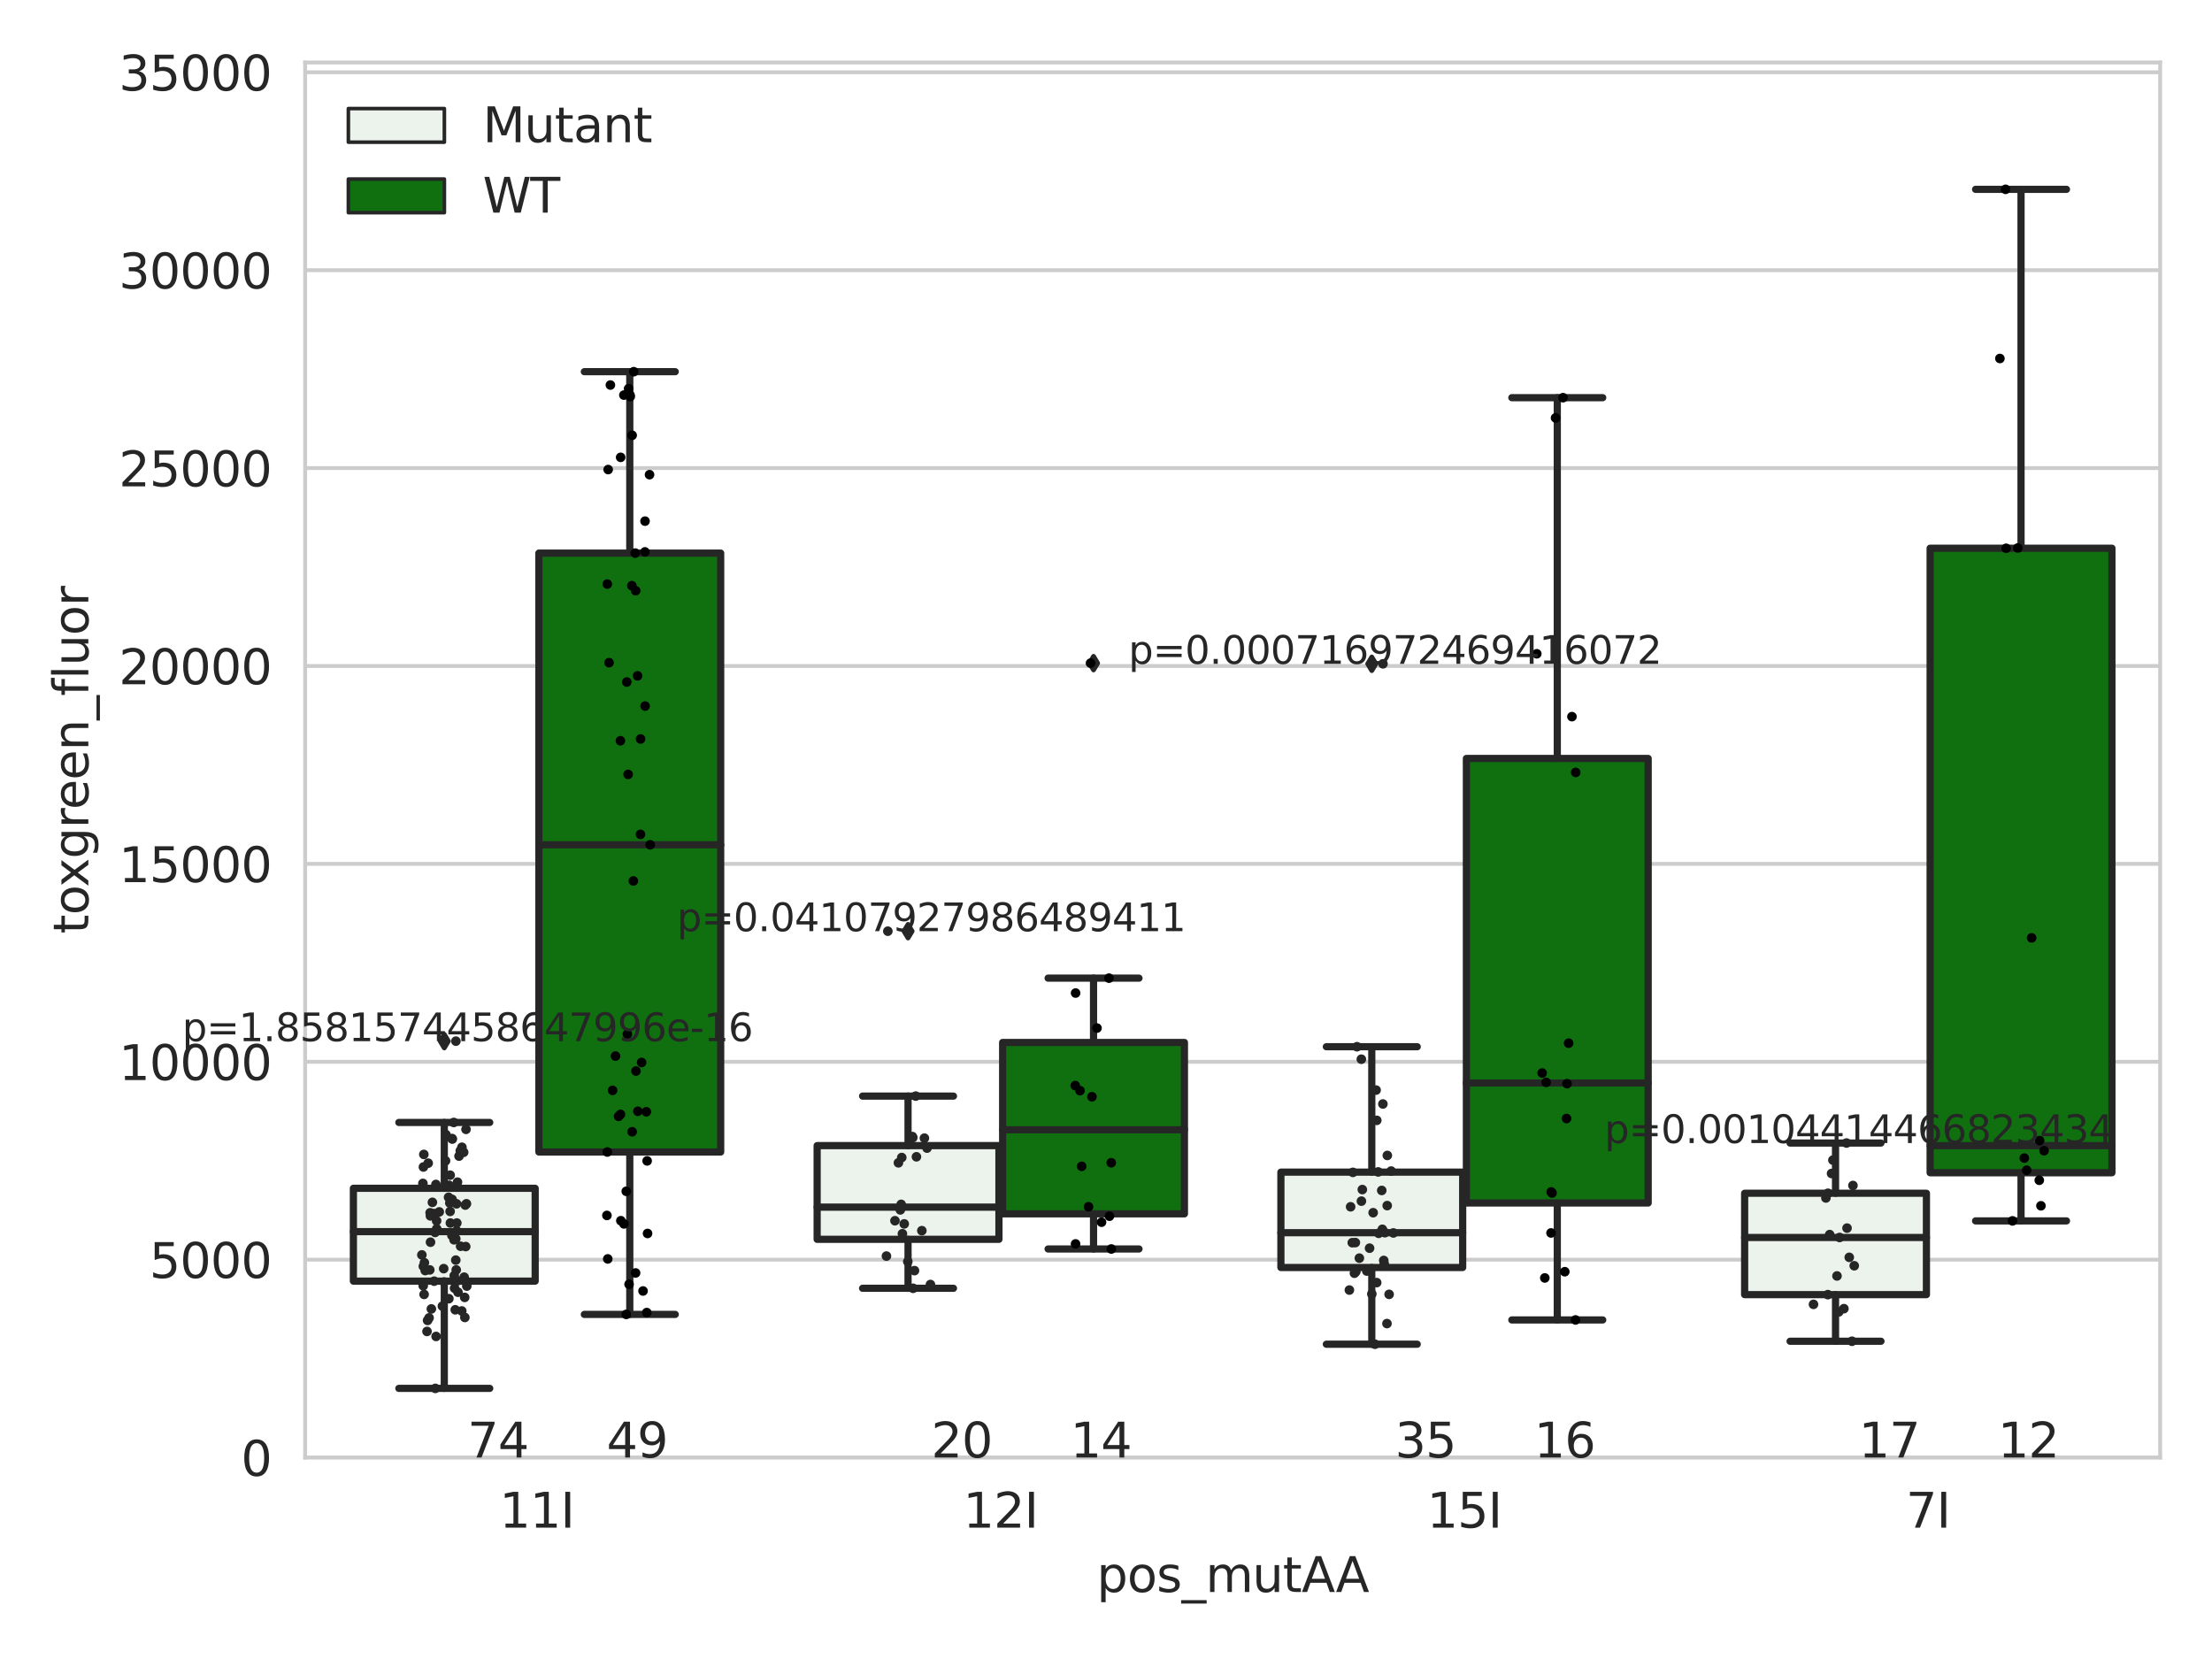 <?xml version="1.0" encoding="utf-8" standalone="no"?>
<!DOCTYPE svg PUBLIC "-//W3C//DTD SVG 1.1//EN"
  "http://www.w3.org/Graphics/SVG/1.1/DTD/svg11.dtd">
<svg xmlns:xlink="http://www.w3.org/1999/xlink" width="460.8pt" height="345.6pt" viewBox="0 0 460.8 345.6" xmlns="http://www.w3.org/2000/svg" version="1.1">
 <defs>
  <style type="text/css">*{stroke-linejoin: round; stroke-linecap: butt}</style>
 </defs>
 <g id="figure_1">
  <g id="patch_1">
   <path d="M 0 345.6 
L 460.8 345.6 
L 460.8 0 
L 0 0 
z
" style="fill: #ffffff"/>
  </g>
  <g id="axes_1">
   <g id="patch_2">
    <path d="M 63.571 303.64 
L 450 303.64 
L 450 13.022 
L 63.571 13.022 
z
" style="fill: #ffffff"/>
   </g>
   <g id="matplotlib.axis_1">
    <g id="xtick_1">
     <g id="text_1">
      <!-- 11I -->
      <g style="fill: #262626" transform="translate(104.037 318.238)scale(0.1 -0.1)">
       <defs>
        <path id="DejaVuSans-31" d="M 794 531 
L 1825 531 
L 1825 4091 
L 703 3866 
L 703 4441 
L 1819 4666 
L 2450 4666 
L 2450 531 
L 3481 531 
L 3481 0 
L 794 0 
L 794 531 
z
" transform="scale(0.016)"/>
        <path id="DejaVuSans-49" d="M 628 4666 
L 1259 4666 
L 1259 0 
L 628 0 
L 628 4666 
z
" transform="scale(0.016)"/>
       </defs>
       <use xlink:href="#DejaVuSans-31"/>
       <use xlink:href="#DejaVuSans-31" x="63.623"/>
       <use xlink:href="#DejaVuSans-49" x="127.246"/>
      </g>
     </g>
    </g>
    <g id="xtick_2">
     <g id="text_2">
      <!-- 12I -->
      <g style="fill: #262626" transform="translate(200.645 318.238)scale(0.1 -0.1)">
       <defs>
        <path id="DejaVuSans-32" d="M 1228 531 
L 3431 531 
L 3431 0 
L 469 0 
L 469 531 
Q 828 903 1448 1529 
Q 2069 2156 2228 2338 
Q 2531 2678 2651 2914 
Q 2772 3150 2772 3378 
Q 2772 3750 2511 3984 
Q 2250 4219 1831 4219 
Q 1534 4219 1204 4116 
Q 875 4013 500 3803 
L 500 4441 
Q 881 4594 1212 4672 
Q 1544 4750 1819 4750 
Q 2544 4750 2975 4387 
Q 3406 4025 3406 3419 
Q 3406 3131 3298 2873 
Q 3191 2616 2906 2266 
Q 2828 2175 2409 1742 
Q 1991 1309 1228 531 
z
" transform="scale(0.016)"/>
       </defs>
       <use xlink:href="#DejaVuSans-31"/>
       <use xlink:href="#DejaVuSans-32" x="63.623"/>
       <use xlink:href="#DejaVuSans-49" x="127.246"/>
      </g>
     </g>
    </g>
    <g id="xtick_3">
     <g id="text_3">
      <!-- 15I -->
      <g style="fill: #262626" transform="translate(297.252 318.238)scale(0.1 -0.1)">
       <defs>
        <path id="DejaVuSans-35" d="M 691 4666 
L 3169 4666 
L 3169 4134 
L 1269 4134 
L 1269 2991 
Q 1406 3038 1543 3061 
Q 1681 3084 1819 3084 
Q 2600 3084 3056 2656 
Q 3513 2228 3513 1497 
Q 3513 744 3044 326 
Q 2575 -91 1722 -91 
Q 1428 -91 1123 -41 
Q 819 9 494 109 
L 494 744 
Q 775 591 1075 516 
Q 1375 441 1709 441 
Q 2250 441 2565 725 
Q 2881 1009 2881 1497 
Q 2881 1984 2565 2268 
Q 2250 2553 1709 2553 
Q 1456 2553 1204 2497 
Q 953 2441 691 2322 
L 691 4666 
z
" transform="scale(0.016)"/>
       </defs>
       <use xlink:href="#DejaVuSans-31"/>
       <use xlink:href="#DejaVuSans-35" x="63.623"/>
       <use xlink:href="#DejaVuSans-49" x="127.246"/>
      </g>
     </g>
    </g>
    <g id="xtick_4">
     <g id="text_4">
      <!-- 7I -->
      <g style="fill: #262626" transform="translate(397.04 318.238)scale(0.1 -0.1)">
       <defs>
        <path id="DejaVuSans-37" d="M 525 4666 
L 3525 4666 
L 3525 4397 
L 1831 0 
L 1172 0 
L 2766 4134 
L 525 4134 
L 525 4666 
z
" transform="scale(0.016)"/>
       </defs>
       <use xlink:href="#DejaVuSans-37"/>
       <use xlink:href="#DejaVuSans-49" x="63.623"/>
      </g>
     </g>
    </g>
    <g id="text_5">
     <!-- pos_mutAA -->
     <g style="fill: #262626" transform="translate(228.47 331.638)scale(0.1 -0.1)">
      <defs>
       <path id="DejaVuSans-70" d="M 1159 525 
L 1159 -1331 
L 581 -1331 
L 581 3500 
L 1159 3500 
L 1159 2969 
Q 1341 3281 1617 3432 
Q 1894 3584 2278 3584 
Q 2916 3584 3314 3078 
Q 3713 2572 3713 1747 
Q 3713 922 3314 415 
Q 2916 -91 2278 -91 
Q 1894 -91 1617 61 
Q 1341 213 1159 525 
z
M 3116 1747 
Q 3116 2381 2855 2742 
Q 2594 3103 2138 3103 
Q 1681 3103 1420 2742 
Q 1159 2381 1159 1747 
Q 1159 1113 1420 752 
Q 1681 391 2138 391 
Q 2594 391 2855 752 
Q 3116 1113 3116 1747 
z
" transform="scale(0.016)"/>
       <path id="DejaVuSans-6f" d="M 1959 3097 
Q 1497 3097 1228 2736 
Q 959 2375 959 1747 
Q 959 1119 1226 758 
Q 1494 397 1959 397 
Q 2419 397 2687 759 
Q 2956 1122 2956 1747 
Q 2956 2369 2687 2733 
Q 2419 3097 1959 3097 
z
M 1959 3584 
Q 2709 3584 3137 3096 
Q 3566 2609 3566 1747 
Q 3566 888 3137 398 
Q 2709 -91 1959 -91 
Q 1206 -91 779 398 
Q 353 888 353 1747 
Q 353 2609 779 3096 
Q 1206 3584 1959 3584 
z
" transform="scale(0.016)"/>
       <path id="DejaVuSans-73" d="M 2834 3397 
L 2834 2853 
Q 2591 2978 2328 3040 
Q 2066 3103 1784 3103 
Q 1356 3103 1142 2972 
Q 928 2841 928 2578 
Q 928 2378 1081 2264 
Q 1234 2150 1697 2047 
L 1894 2003 
Q 2506 1872 2764 1633 
Q 3022 1394 3022 966 
Q 3022 478 2636 193 
Q 2250 -91 1575 -91 
Q 1294 -91 989 -36 
Q 684 19 347 128 
L 347 722 
Q 666 556 975 473 
Q 1284 391 1588 391 
Q 1994 391 2212 530 
Q 2431 669 2431 922 
Q 2431 1156 2273 1281 
Q 2116 1406 1581 1522 
L 1381 1569 
Q 847 1681 609 1914 
Q 372 2147 372 2553 
Q 372 3047 722 3315 
Q 1072 3584 1716 3584 
Q 2034 3584 2315 3537 
Q 2597 3491 2834 3397 
z
" transform="scale(0.016)"/>
       <path id="DejaVuSans-5f" d="M 3263 -1063 
L 3263 -1509 
L -63 -1509 
L -63 -1063 
L 3263 -1063 
z
" transform="scale(0.016)"/>
       <path id="DejaVuSans-6d" d="M 3328 2828 
Q 3544 3216 3844 3400 
Q 4144 3584 4550 3584 
Q 5097 3584 5394 3201 
Q 5691 2819 5691 2113 
L 5691 0 
L 5113 0 
L 5113 2094 
Q 5113 2597 4934 2840 
Q 4756 3084 4391 3084 
Q 3944 3084 3684 2787 
Q 3425 2491 3425 1978 
L 3425 0 
L 2847 0 
L 2847 2094 
Q 2847 2600 2669 2842 
Q 2491 3084 2119 3084 
Q 1678 3084 1418 2786 
Q 1159 2488 1159 1978 
L 1159 0 
L 581 0 
L 581 3500 
L 1159 3500 
L 1159 2956 
Q 1356 3278 1631 3431 
Q 1906 3584 2284 3584 
Q 2666 3584 2933 3390 
Q 3200 3197 3328 2828 
z
" transform="scale(0.016)"/>
       <path id="DejaVuSans-75" d="M 544 1381 
L 544 3500 
L 1119 3500 
L 1119 1403 
Q 1119 906 1312 657 
Q 1506 409 1894 409 
Q 2359 409 2629 706 
Q 2900 1003 2900 1516 
L 2900 3500 
L 3475 3500 
L 3475 0 
L 2900 0 
L 2900 538 
Q 2691 219 2414 64 
Q 2138 -91 1772 -91 
Q 1169 -91 856 284 
Q 544 659 544 1381 
z
M 1991 3584 
L 1991 3584 
z
" transform="scale(0.016)"/>
       <path id="DejaVuSans-74" d="M 1172 4494 
L 1172 3500 
L 2356 3500 
L 2356 3053 
L 1172 3053 
L 1172 1153 
Q 1172 725 1289 603 
Q 1406 481 1766 481 
L 2356 481 
L 2356 0 
L 1766 0 
Q 1100 0 847 248 
Q 594 497 594 1153 
L 594 3053 
L 172 3053 
L 172 3500 
L 594 3500 
L 594 4494 
L 1172 4494 
z
" transform="scale(0.016)"/>
       <path id="DejaVuSans-41" d="M 2188 4044 
L 1331 1722 
L 3047 1722 
L 2188 4044 
z
M 1831 4666 
L 2547 4666 
L 4325 0 
L 3669 0 
L 3244 1197 
L 1141 1197 
L 716 0 
L 50 0 
L 1831 4666 
z
" transform="scale(0.016)"/>
      </defs>
      <use xlink:href="#DejaVuSans-70"/>
      <use xlink:href="#DejaVuSans-6f" x="63.477"/>
      <use xlink:href="#DejaVuSans-73" x="124.658"/>
      <use xlink:href="#DejaVuSans-5f" x="176.758"/>
      <use xlink:href="#DejaVuSans-6d" x="226.758"/>
      <use xlink:href="#DejaVuSans-75" x="324.17"/>
      <use xlink:href="#DejaVuSans-74" x="387.549"/>
      <use xlink:href="#DejaVuSans-41" x="426.758"/>
      <use xlink:href="#DejaVuSans-41" x="497.916"/>
     </g>
    </g>
   </g>
   <g id="matplotlib.axis_2">
    <g id="ytick_1">
     <g id="line2d_1">
      <path d="M 63.571 303.64 
L 450 303.64 
" clip-path="url(#p063116312f)" style="fill: none; stroke: #cccccc; stroke-width: 0.8; stroke-linecap: round"/>
     </g>
     <g id="text_6">
      <!-- 0 -->
      <g style="fill: #262626" transform="translate(50.209 307.439)scale(0.1 -0.1)">
       <defs>
        <path id="DejaVuSans-30" d="M 2034 4250 
Q 1547 4250 1301 3770 
Q 1056 3291 1056 2328 
Q 1056 1369 1301 889 
Q 1547 409 2034 409 
Q 2525 409 2770 889 
Q 3016 1369 3016 2328 
Q 3016 3291 2770 3770 
Q 2525 4250 2034 4250 
z
M 2034 4750 
Q 2819 4750 3233 4129 
Q 3647 3509 3647 2328 
Q 3647 1150 3233 529 
Q 2819 -91 2034 -91 
Q 1250 -91 836 529 
Q 422 1150 422 2328 
Q 422 3509 836 4129 
Q 1250 4750 2034 4750 
z
" transform="scale(0.016)"/>
       </defs>
       <use xlink:href="#DejaVuSans-30"/>
      </g>
     </g>
    </g>
    <g id="ytick_2">
     <g id="line2d_2">
      <path d="M 63.571 262.414 
L 450 262.414 
" clip-path="url(#p063116312f)" style="fill: none; stroke: #cccccc; stroke-width: 0.8; stroke-linecap: round"/>
     </g>
     <g id="text_7">
      <!-- 5000 -->
      <g style="fill: #262626" transform="translate(31.121 266.214)scale(0.1 -0.1)">
       <use xlink:href="#DejaVuSans-35"/>
       <use xlink:href="#DejaVuSans-30" x="63.623"/>
       <use xlink:href="#DejaVuSans-30" x="127.246"/>
       <use xlink:href="#DejaVuSans-30" x="190.869"/>
      </g>
     </g>
    </g>
    <g id="ytick_3">
     <g id="line2d_3">
      <path d="M 63.571 221.189 
L 450 221.189 
" clip-path="url(#p063116312f)" style="fill: none; stroke: #cccccc; stroke-width: 0.8; stroke-linecap: round"/>
     </g>
     <g id="text_8">
      <!-- 10000 -->
      <g style="fill: #262626" transform="translate(24.759 224.988)scale(0.1 -0.1)">
       <use xlink:href="#DejaVuSans-31"/>
       <use xlink:href="#DejaVuSans-30" x="63.623"/>
       <use xlink:href="#DejaVuSans-30" x="127.246"/>
       <use xlink:href="#DejaVuSans-30" x="190.869"/>
       <use xlink:href="#DejaVuSans-30" x="254.492"/>
      </g>
     </g>
    </g>
    <g id="ytick_4">
     <g id="line2d_4">
      <path d="M 63.571 179.963 
L 450 179.963 
" clip-path="url(#p063116312f)" style="fill: none; stroke: #cccccc; stroke-width: 0.8; stroke-linecap: round"/>
     </g>
     <g id="text_9">
      <!-- 15000 -->
      <g style="fill: #262626" transform="translate(24.759 183.762)scale(0.1 -0.1)">
       <use xlink:href="#DejaVuSans-31"/>
       <use xlink:href="#DejaVuSans-35" x="63.623"/>
       <use xlink:href="#DejaVuSans-30" x="127.246"/>
       <use xlink:href="#DejaVuSans-30" x="190.869"/>
       <use xlink:href="#DejaVuSans-30" x="254.492"/>
      </g>
     </g>
    </g>
    <g id="ytick_5">
     <g id="line2d_5">
      <path d="M 63.571 138.738 
L 450 138.738 
" clip-path="url(#p063116312f)" style="fill: none; stroke: #cccccc; stroke-width: 0.8; stroke-linecap: round"/>
     </g>
     <g id="text_10">
      <!-- 20000 -->
      <g style="fill: #262626" transform="translate(24.759 142.537)scale(0.1 -0.1)">
       <use xlink:href="#DejaVuSans-32"/>
       <use xlink:href="#DejaVuSans-30" x="63.623"/>
       <use xlink:href="#DejaVuSans-30" x="127.246"/>
       <use xlink:href="#DejaVuSans-30" x="190.869"/>
       <use xlink:href="#DejaVuSans-30" x="254.492"/>
      </g>
     </g>
    </g>
    <g id="ytick_6">
     <g id="line2d_6">
      <path d="M 63.571 97.512 
L 450 97.512 
" clip-path="url(#p063116312f)" style="fill: none; stroke: #cccccc; stroke-width: 0.8; stroke-linecap: round"/>
     </g>
     <g id="text_11">
      <!-- 25000 -->
      <g style="fill: #262626" transform="translate(24.759 101.311)scale(0.1 -0.1)">
       <use xlink:href="#DejaVuSans-32"/>
       <use xlink:href="#DejaVuSans-35" x="63.623"/>
       <use xlink:href="#DejaVuSans-30" x="127.246"/>
       <use xlink:href="#DejaVuSans-30" x="190.869"/>
       <use xlink:href="#DejaVuSans-30" x="254.492"/>
      </g>
     </g>
    </g>
    <g id="ytick_7">
     <g id="line2d_7">
      <path d="M 63.571 56.286 
L 450 56.286 
" clip-path="url(#p063116312f)" style="fill: none; stroke: #cccccc; stroke-width: 0.8; stroke-linecap: round"/>
     </g>
     <g id="text_12">
      <!-- 30000 -->
      <g style="fill: #262626" transform="translate(24.759 60.085)scale(0.1 -0.1)">
       <defs>
        <path id="DejaVuSans-33" d="M 2597 2516 
Q 3050 2419 3304 2112 
Q 3559 1806 3559 1356 
Q 3559 666 3084 287 
Q 2609 -91 1734 -91 
Q 1441 -91 1130 -33 
Q 819 25 488 141 
L 488 750 
Q 750 597 1062 519 
Q 1375 441 1716 441 
Q 2309 441 2620 675 
Q 2931 909 2931 1356 
Q 2931 1769 2642 2001 
Q 2353 2234 1838 2234 
L 1294 2234 
L 1294 2753 
L 1863 2753 
Q 2328 2753 2575 2939 
Q 2822 3125 2822 3475 
Q 2822 3834 2567 4026 
Q 2313 4219 1838 4219 
Q 1578 4219 1281 4162 
Q 984 4106 628 3988 
L 628 4550 
Q 988 4650 1302 4700 
Q 1616 4750 1894 4750 
Q 2613 4750 3031 4423 
Q 3450 4097 3450 3541 
Q 3450 3153 3228 2886 
Q 3006 2619 2597 2516 
z
" transform="scale(0.016)"/>
       </defs>
       <use xlink:href="#DejaVuSans-33"/>
       <use xlink:href="#DejaVuSans-30" x="63.623"/>
       <use xlink:href="#DejaVuSans-30" x="127.246"/>
       <use xlink:href="#DejaVuSans-30" x="190.869"/>
       <use xlink:href="#DejaVuSans-30" x="254.492"/>
      </g>
     </g>
    </g>
    <g id="ytick_8">
     <g id="line2d_8">
      <path d="M 63.571 15.061 
L 450 15.061 
" clip-path="url(#p063116312f)" style="fill: none; stroke: #cccccc; stroke-width: 0.8; stroke-linecap: round"/>
     </g>
     <g id="text_13">
      <!-- 35000 -->
      <g style="fill: #262626" transform="translate(24.759 18.86)scale(0.1 -0.1)">
       <use xlink:href="#DejaVuSans-33"/>
       <use xlink:href="#DejaVuSans-35" x="63.623"/>
       <use xlink:href="#DejaVuSans-30" x="127.246"/>
       <use xlink:href="#DejaVuSans-30" x="190.869"/>
       <use xlink:href="#DejaVuSans-30" x="254.492"/>
      </g>
     </g>
    </g>
    <g id="text_14">
     <!-- toxgreen_fluor -->
     <g style="fill: #262626" transform="translate(18.401 194.526)rotate(-90)scale(0.1 -0.1)">
      <defs>
       <path id="DejaVuSans-78" d="M 3513 3500 
L 2247 1797 
L 3578 0 
L 2900 0 
L 1881 1375 
L 863 0 
L 184 0 
L 1544 1831 
L 300 3500 
L 978 3500 
L 1906 2253 
L 2834 3500 
L 3513 3500 
z
" transform="scale(0.016)"/>
       <path id="DejaVuSans-67" d="M 2906 1791 
Q 2906 2416 2648 2759 
Q 2391 3103 1925 3103 
Q 1463 3103 1205 2759 
Q 947 2416 947 1791 
Q 947 1169 1205 825 
Q 1463 481 1925 481 
Q 2391 481 2648 825 
Q 2906 1169 2906 1791 
z
M 3481 434 
Q 3481 -459 3084 -895 
Q 2688 -1331 1869 -1331 
Q 1566 -1331 1297 -1286 
Q 1028 -1241 775 -1147 
L 775 -588 
Q 1028 -725 1275 -790 
Q 1522 -856 1778 -856 
Q 2344 -856 2625 -561 
Q 2906 -266 2906 331 
L 2906 616 
Q 2728 306 2450 153 
Q 2172 0 1784 0 
Q 1141 0 747 490 
Q 353 981 353 1791 
Q 353 2603 747 3093 
Q 1141 3584 1784 3584 
Q 2172 3584 2450 3431 
Q 2728 3278 2906 2969 
L 2906 3500 
L 3481 3500 
L 3481 434 
z
" transform="scale(0.016)"/>
       <path id="DejaVuSans-72" d="M 2631 2963 
Q 2534 3019 2420 3045 
Q 2306 3072 2169 3072 
Q 1681 3072 1420 2755 
Q 1159 2438 1159 1844 
L 1159 0 
L 581 0 
L 581 3500 
L 1159 3500 
L 1159 2956 
Q 1341 3275 1631 3429 
Q 1922 3584 2338 3584 
Q 2397 3584 2469 3576 
Q 2541 3569 2628 3553 
L 2631 2963 
z
" transform="scale(0.016)"/>
       <path id="DejaVuSans-65" d="M 3597 1894 
L 3597 1613 
L 953 1613 
Q 991 1019 1311 708 
Q 1631 397 2203 397 
Q 2534 397 2845 478 
Q 3156 559 3463 722 
L 3463 178 
Q 3153 47 2828 -22 
Q 2503 -91 2169 -91 
Q 1331 -91 842 396 
Q 353 884 353 1716 
Q 353 2575 817 3079 
Q 1281 3584 2069 3584 
Q 2775 3584 3186 3129 
Q 3597 2675 3597 1894 
z
M 3022 2063 
Q 3016 2534 2758 2815 
Q 2500 3097 2075 3097 
Q 1594 3097 1305 2825 
Q 1016 2553 972 2059 
L 3022 2063 
z
" transform="scale(0.016)"/>
       <path id="DejaVuSans-6e" d="M 3513 2113 
L 3513 0 
L 2938 0 
L 2938 2094 
Q 2938 2591 2744 2837 
Q 2550 3084 2163 3084 
Q 1697 3084 1428 2787 
Q 1159 2491 1159 1978 
L 1159 0 
L 581 0 
L 581 3500 
L 1159 3500 
L 1159 2956 
Q 1366 3272 1645 3428 
Q 1925 3584 2291 3584 
Q 2894 3584 3203 3211 
Q 3513 2838 3513 2113 
z
" transform="scale(0.016)"/>
       <path id="DejaVuSans-66" d="M 2375 4863 
L 2375 4384 
L 1825 4384 
Q 1516 4384 1395 4259 
Q 1275 4134 1275 3809 
L 1275 3500 
L 2222 3500 
L 2222 3053 
L 1275 3053 
L 1275 0 
L 697 0 
L 697 3053 
L 147 3053 
L 147 3500 
L 697 3500 
L 697 3744 
Q 697 4328 969 4595 
Q 1241 4863 1831 4863 
L 2375 4863 
z
" transform="scale(0.016)"/>
       <path id="DejaVuSans-6c" d="M 603 4863 
L 1178 4863 
L 1178 0 
L 603 0 
L 603 4863 
z
" transform="scale(0.016)"/>
      </defs>
      <use xlink:href="#DejaVuSans-74"/>
      <use xlink:href="#DejaVuSans-6f" x="39.209"/>
      <use xlink:href="#DejaVuSans-78" x="97.266"/>
      <use xlink:href="#DejaVuSans-67" x="156.445"/>
      <use xlink:href="#DejaVuSans-72" x="219.922"/>
      <use xlink:href="#DejaVuSans-65" x="258.785"/>
      <use xlink:href="#DejaVuSans-65" x="320.309"/>
      <use xlink:href="#DejaVuSans-6e" x="381.832"/>
      <use xlink:href="#DejaVuSans-5f" x="445.211"/>
      <use xlink:href="#DejaVuSans-66" x="495.211"/>
      <use xlink:href="#DejaVuSans-6c" x="530.416"/>
      <use xlink:href="#DejaVuSans-75" x="558.199"/>
      <use xlink:href="#DejaVuSans-6f" x="621.578"/>
      <use xlink:href="#DejaVuSans-72" x="682.76"/>
     </g>
    </g>
   </g>
   <g id="patch_3">
    <path d="M 73.618 266.881 
L 111.488 266.881 
L 111.488 247.543 
L 73.618 247.543 
L 73.618 266.881 
z
" clip-path="url(#p063116312f)" style="fill: #ecf2ec; stroke: #262626; stroke-width: 1.5; stroke-linejoin: miter"/>
   </g>
   <g id="patch_4">
    <path d="M 112.261 239.983 
L 150.131 239.983 
L 150.131 115.22 
L 112.261 115.22 
L 112.261 239.983 
z
" clip-path="url(#p063116312f)" style="fill: #107010; stroke: #262626; stroke-width: 1.5; stroke-linejoin: miter"/>
   </g>
   <g id="patch_5">
    <path d="M 170.226 258.174 
L 208.096 258.174 
L 208.096 238.651 
L 170.226 238.651 
L 170.226 258.174 
z
" clip-path="url(#p063116312f)" style="fill: #ecf2ec; stroke: #262626; stroke-width: 1.5; stroke-linejoin: miter"/>
   </g>
   <g id="patch_6">
    <path d="M 208.868 252.865 
L 246.738 252.865 
L 246.738 217.162 
L 208.868 217.162 
L 208.868 252.865 
z
" clip-path="url(#p063116312f)" style="fill: #107010; stroke: #262626; stroke-width: 1.5; stroke-linejoin: miter"/>
   </g>
   <g id="patch_7">
    <path d="M 266.833 264.043 
L 304.703 264.043 
L 304.703 244.179 
L 266.833 244.179 
L 266.833 264.043 
z
" clip-path="url(#p063116312f)" style="fill: #ecf2ec; stroke: #262626; stroke-width: 1.5; stroke-linejoin: miter"/>
   </g>
   <g id="patch_8">
    <path d="M 305.476 250.604 
L 343.346 250.604 
L 343.346 158.001 
L 305.476 158.001 
L 305.476 250.604 
z
" clip-path="url(#p063116312f)" style="fill: #107010; stroke: #262626; stroke-width: 1.5; stroke-linejoin: miter"/>
   </g>
   <g id="patch_9">
    <path d="M 363.44 269.697 
L 401.31 269.697 
L 401.31 248.577 
L 363.44 248.577 
L 363.44 269.697 
z
" clip-path="url(#p063116312f)" style="fill: #ecf2ec; stroke: #262626; stroke-width: 1.5; stroke-linejoin: miter"/>
   </g>
   <g id="patch_10">
    <path d="M 402.083 244.304 
L 439.953 244.304 
L 439.953 114.203 
L 402.083 114.203 
L 402.083 244.304 
z
" clip-path="url(#p063116312f)" style="fill: #107010; stroke: #262626; stroke-width: 1.5; stroke-linejoin: miter"/>
   </g>
   <g id="patch_11">
    <path d="M 111.875 303.64 
L 111.875 303.64 
L 111.875 303.64 
L 111.875 303.64 
z
" clip-path="url(#p063116312f)" style="fill: #ecf2ec; stroke: #262626; stroke-width: 0.75; stroke-linejoin: miter"/>
   </g>
   <g id="patch_12">
    <path d="M 111.875 303.64 
L 111.875 303.64 
L 111.875 303.64 
L 111.875 303.64 
z
" clip-path="url(#p063116312f)" style="fill: #107010; stroke: #262626; stroke-width: 0.75; stroke-linejoin: miter"/>
   </g>
   <g id="PathCollection_1"/>
   <g id="PathCollection_2"/>
   <g id="line2d_9">
    <path d="M 92.553 266.881 
L 92.553 289.225 
" clip-path="url(#p063116312f)" style="fill: none; stroke: #262626; stroke-width: 1.5; stroke-linecap: round"/>
   </g>
   <g id="line2d_10">
    <path d="M 92.553 247.543 
L 92.553 233.83 
" clip-path="url(#p063116312f)" style="fill: none; stroke: #262626; stroke-width: 1.5; stroke-linecap: round"/>
   </g>
   <g id="line2d_11">
    <path d="M 83.086 289.225 
L 102.021 289.225 
" clip-path="url(#p063116312f)" style="fill: none; stroke: #262626; stroke-width: 1.5; stroke-linecap: round"/>
   </g>
   <g id="line2d_12">
    <path d="M 83.086 233.83 
L 102.021 233.83 
" clip-path="url(#p063116312f)" style="fill: none; stroke: #262626; stroke-width: 1.5; stroke-linecap: round"/>
   </g>
   <g id="line2d_13">
    <defs>
     <path id="m092b15749c" d="M -0 1.414 
L 0.849 0 
L 0 -1.414 
L -0.849 -0 
z
" style="stroke: #262626; stroke-linejoin: miter"/>
    </defs>
    <g clip-path="url(#p063116312f)">
     <use xlink:href="#m092b15749c" x="92.553" y="216.892" style="fill: #262626; stroke: #262626; stroke-linejoin: miter"/>
    </g>
   </g>
   <g id="line2d_14">
    <path d="M 131.196 239.983 
L 131.196 273.815 
" clip-path="url(#p063116312f)" style="fill: none; stroke: #262626; stroke-width: 1.5; stroke-linecap: round"/>
   </g>
   <g id="line2d_15">
    <path d="M 131.196 115.22 
L 131.196 77.431 
" clip-path="url(#p063116312f)" style="fill: none; stroke: #262626; stroke-width: 1.5; stroke-linecap: round"/>
   </g>
   <g id="line2d_16">
    <path d="M 121.729 273.815 
L 140.664 273.815 
" clip-path="url(#p063116312f)" style="fill: none; stroke: #262626; stroke-width: 1.5; stroke-linecap: round"/>
   </g>
   <g id="line2d_17">
    <path d="M 121.729 77.431 
L 140.664 77.431 
" clip-path="url(#p063116312f)" style="fill: none; stroke: #262626; stroke-width: 1.5; stroke-linecap: round"/>
   </g>
   <g id="line2d_18"/>
   <g id="line2d_19">
    <path d="M 189.161 258.174 
L 189.161 268.374 
" clip-path="url(#p063116312f)" style="fill: none; stroke: #262626; stroke-width: 1.5; stroke-linecap: round"/>
   </g>
   <g id="line2d_20">
    <path d="M 189.161 238.651 
L 189.161 228.338 
" clip-path="url(#p063116312f)" style="fill: none; stroke: #262626; stroke-width: 1.5; stroke-linecap: round"/>
   </g>
   <g id="line2d_21">
    <path d="M 179.693 268.374 
L 198.628 268.374 
" clip-path="url(#p063116312f)" style="fill: none; stroke: #262626; stroke-width: 1.5; stroke-linecap: round"/>
   </g>
   <g id="line2d_22">
    <path d="M 179.693 228.338 
L 198.628 228.338 
" clip-path="url(#p063116312f)" style="fill: none; stroke: #262626; stroke-width: 1.5; stroke-linecap: round"/>
   </g>
   <g id="line2d_23">
    <g clip-path="url(#p063116312f)">
     <use xlink:href="#m092b15749c" x="189.161" y="193.984" style="fill: #262626; stroke: #262626; stroke-linejoin: miter"/>
    </g>
   </g>
   <g id="line2d_24">
    <path d="M 227.803 252.865 
L 227.803 260.186 
" clip-path="url(#p063116312f)" style="fill: none; stroke: #262626; stroke-width: 1.5; stroke-linecap: round"/>
   </g>
   <g id="line2d_25">
    <path d="M 227.803 217.162 
L 227.803 203.765 
" clip-path="url(#p063116312f)" style="fill: none; stroke: #262626; stroke-width: 1.5; stroke-linecap: round"/>
   </g>
   <g id="line2d_26">
    <path d="M 218.336 260.186 
L 237.271 260.186 
" clip-path="url(#p063116312f)" style="fill: none; stroke: #262626; stroke-width: 1.5; stroke-linecap: round"/>
   </g>
   <g id="line2d_27">
    <path d="M 218.336 203.765 
L 237.271 203.765 
" clip-path="url(#p063116312f)" style="fill: none; stroke: #262626; stroke-width: 1.5; stroke-linecap: round"/>
   </g>
   <g id="line2d_28">
    <g clip-path="url(#p063116312f)">
     <use xlink:href="#m092b15749c" x="227.803" y="138.147" style="fill: #262626; stroke: #262626; stroke-linejoin: miter"/>
    </g>
   </g>
   <g id="line2d_29">
    <path d="M 285.768 264.043 
L 285.768 280.025 
" clip-path="url(#p063116312f)" style="fill: none; stroke: #262626; stroke-width: 1.5; stroke-linecap: round"/>
   </g>
   <g id="line2d_30">
    <path d="M 285.768 244.179 
L 285.768 218.053 
" clip-path="url(#p063116312f)" style="fill: none; stroke: #262626; stroke-width: 1.5; stroke-linecap: round"/>
   </g>
   <g id="line2d_31">
    <path d="M 276.3 280.025 
L 295.235 280.025 
" clip-path="url(#p063116312f)" style="fill: none; stroke: #262626; stroke-width: 1.5; stroke-linecap: round"/>
   </g>
   <g id="line2d_32">
    <path d="M 276.3 218.053 
L 295.235 218.053 
" clip-path="url(#p063116312f)" style="fill: none; stroke: #262626; stroke-width: 1.5; stroke-linecap: round"/>
   </g>
   <g id="line2d_33">
    <g clip-path="url(#p063116312f)">
     <use xlink:href="#m092b15749c" x="285.768" y="138.283" style="fill: #262626; stroke: #262626; stroke-linejoin: miter"/>
    </g>
   </g>
   <g id="line2d_34">
    <path d="M 324.411 250.604 
L 324.411 274.968 
" clip-path="url(#p063116312f)" style="fill: none; stroke: #262626; stroke-width: 1.5; stroke-linecap: round"/>
   </g>
   <g id="line2d_35">
    <path d="M 324.411 158.001 
L 324.411 82.843 
" clip-path="url(#p063116312f)" style="fill: none; stroke: #262626; stroke-width: 1.5; stroke-linecap: round"/>
   </g>
   <g id="line2d_36">
    <path d="M 314.943 274.968 
L 333.878 274.968 
" clip-path="url(#p063116312f)" style="fill: none; stroke: #262626; stroke-width: 1.5; stroke-linecap: round"/>
   </g>
   <g id="line2d_37">
    <path d="M 314.943 82.843 
L 333.878 82.843 
" clip-path="url(#p063116312f)" style="fill: none; stroke: #262626; stroke-width: 1.5; stroke-linecap: round"/>
   </g>
   <g id="line2d_38"/>
   <g id="line2d_39">
    <path d="M 382.375 269.697 
L 382.375 279.407 
" clip-path="url(#p063116312f)" style="fill: none; stroke: #262626; stroke-width: 1.5; stroke-linecap: round"/>
   </g>
   <g id="line2d_40">
    <path d="M 382.375 248.577 
L 382.375 238.115 
" clip-path="url(#p063116312f)" style="fill: none; stroke: #262626; stroke-width: 1.5; stroke-linecap: round"/>
   </g>
   <g id="line2d_41">
    <path d="M 372.907 279.407 
L 391.842 279.407 
" clip-path="url(#p063116312f)" style="fill: none; stroke: #262626; stroke-width: 1.5; stroke-linecap: round"/>
   </g>
   <g id="line2d_42">
    <path d="M 372.907 238.115 
L 391.842 238.115 
" clip-path="url(#p063116312f)" style="fill: none; stroke: #262626; stroke-width: 1.5; stroke-linecap: round"/>
   </g>
   <g id="line2d_43"/>
   <g id="line2d_44">
    <path d="M 421.018 244.304 
L 421.018 254.332 
" clip-path="url(#p063116312f)" style="fill: none; stroke: #262626; stroke-width: 1.5; stroke-linecap: round"/>
   </g>
   <g id="line2d_45">
    <path d="M 421.018 114.203 
L 421.018 39.442 
" clip-path="url(#p063116312f)" style="fill: none; stroke: #262626; stroke-width: 1.5; stroke-linecap: round"/>
   </g>
   <g id="line2d_46">
    <path d="M 411.55 254.332 
L 430.485 254.332 
" clip-path="url(#p063116312f)" style="fill: none; stroke: #262626; stroke-width: 1.5; stroke-linecap: round"/>
   </g>
   <g id="line2d_47">
    <path d="M 411.55 39.442 
L 430.485 39.442 
" clip-path="url(#p063116312f)" style="fill: none; stroke: #262626; stroke-width: 1.5; stroke-linecap: round"/>
   </g>
   <g id="line2d_48"/>
   <g id="line2d_49">
    <path d="M 73.618 256.575 
L 111.488 256.575 
" clip-path="url(#p063116312f)" style="fill: none; stroke: #262626; stroke-width: 1.5; stroke-linecap: round"/>
   </g>
   <g id="line2d_50">
    <path d="M 112.261 175.988 
L 150.131 175.988 
" clip-path="url(#p063116312f)" style="fill: none; stroke: #262626; stroke-width: 1.5; stroke-linecap: round"/>
   </g>
   <g id="line2d_51">
    <path d="M 170.226 251.467 
L 208.096 251.467 
" clip-path="url(#p063116312f)" style="fill: none; stroke: #262626; stroke-width: 1.5; stroke-linecap: round"/>
   </g>
   <g id="line2d_52">
    <path d="M 208.868 235.347 
L 246.738 235.347 
" clip-path="url(#p063116312f)" style="fill: none; stroke: #262626; stroke-width: 1.5; stroke-linecap: round"/>
   </g>
   <g id="line2d_53">
    <path d="M 266.833 256.793 
L 304.703 256.793 
" clip-path="url(#p063116312f)" style="fill: none; stroke: #262626; stroke-width: 1.5; stroke-linecap: round"/>
   </g>
   <g id="line2d_54">
    <path d="M 305.476 225.613 
L 343.346 225.613 
" clip-path="url(#p063116312f)" style="fill: none; stroke: #262626; stroke-width: 1.5; stroke-linecap: round"/>
   </g>
   <g id="line2d_55">
    <path d="M 363.44 257.791 
L 401.31 257.791 
" clip-path="url(#p063116312f)" style="fill: none; stroke: #262626; stroke-width: 1.5; stroke-linecap: round"/>
   </g>
   <g id="line2d_56">
    <path d="M 402.083 238.659 
L 439.953 238.659 
" clip-path="url(#p063116312f)" style="fill: none; stroke: #262626; stroke-width: 1.5; stroke-linecap: round"/>
   </g>
   <g id="patch_13">
    <path d="M 63.571 303.64 
L 63.571 13.022 
" style="fill: none; stroke: #cccccc; stroke-width: 0.8; stroke-linejoin: miter; stroke-linecap: square"/>
   </g>
   <g id="patch_14">
    <path d="M 450 303.64 
L 450 13.022 
" style="fill: none; stroke: #cccccc; stroke-width: 0.8; stroke-linejoin: miter; stroke-linecap: square"/>
   </g>
   <g id="patch_15">
    <path d="M 63.571 303.64 
L 450 303.64 
" style="fill: none; stroke: #cccccc; stroke-width: 0.8; stroke-linejoin: miter; stroke-linecap: square"/>
   </g>
   <g id="patch_16">
    <path d="M 63.571 13.022 
L 450 13.022 
" style="fill: none; stroke: #cccccc; stroke-width: 0.8; stroke-linejoin: miter; stroke-linecap: square"/>
   </g>
   <g id="PathCollection_3">
    <defs>
     <path id="C0_0_c5d19b6dc6" d="M 0 1 
C 0.265 1 0.52 0.895 0.707 0.707 
C 0.895 0.52 1 0.265 1 -0 
C 1 -0.265 0.895 -0.52 0.707 -0.707 
C 0.52 -0.895 0.265 -1 0 -1 
C -0.265 -1 -0.52 -0.895 -0.707 -0.707 
C -0.895 -0.52 -1 -0.265 -1 0 
C -1 0.265 -0.895 0.52 -0.707 0.707 
C -0.52 0.895 -0.265 1 0 1 
z
"/>
    </defs>
    <g clip-path="url(#p063116312f)">
     <use xlink:href="#C0_0_c5d19b6dc6" x="89.073" y="275.068" style="fill: #262626"/>
    </g>
    <g clip-path="url(#p063116312f)">
     <use xlink:href="#C0_0_c5d19b6dc6" x="94.588" y="258.271" style="fill: #262626"/>
    </g>
    <g clip-path="url(#p063116312f)">
     <use xlink:href="#C0_0_c5d19b6dc6" x="89.386" y="274.535" style="fill: #262626"/>
    </g>
    <g clip-path="url(#p063116312f)">
     <use xlink:href="#C0_0_c5d19b6dc6" x="89.661" y="253.287" style="fill: #262626"/>
    </g>
    <g clip-path="url(#p063116312f)">
     <use xlink:href="#C0_0_c5d19b6dc6" x="89.528" y="264.546" style="fill: #262626"/>
    </g>
    <g clip-path="url(#p063116312f)">
     <use xlink:href="#C0_0_c5d19b6dc6" x="88.098" y="246.523" style="fill: #262626"/>
    </g>
    <g clip-path="url(#p063116312f)">
     <use xlink:href="#C0_0_c5d19b6dc6" x="94.693" y="268.354" style="fill: #262626"/>
    </g>
    <g clip-path="url(#p063116312f)">
     <use xlink:href="#C0_0_c5d19b6dc6" x="90.64" y="256.736" style="fill: #262626"/>
    </g>
    <g clip-path="url(#p063116312f)">
     <use xlink:href="#C0_0_c5d19b6dc6" x="95.219" y="266.843" style="fill: #262626"/>
    </g>
    <g clip-path="url(#p063116312f)">
     <use xlink:href="#C0_0_c5d19b6dc6" x="94.949" y="262.502" style="fill: #262626"/>
    </g>
    <g clip-path="url(#p063116312f)">
     <use xlink:href="#C0_0_c5d19b6dc6" x="89.862" y="272.676" style="fill: #262626"/>
    </g>
    <g clip-path="url(#p063116312f)">
     <use xlink:href="#C0_0_c5d19b6dc6" x="96.23" y="238.995" style="fill: #262626"/>
    </g>
    <g clip-path="url(#p063116312f)">
     <use xlink:href="#C0_0_c5d19b6dc6" x="90.44" y="266.894" style="fill: #262626"/>
    </g>
    <g clip-path="url(#p063116312f)">
     <use xlink:href="#C0_0_c5d19b6dc6" x="96.692" y="266.057" style="fill: #262626"/>
    </g>
    <g clip-path="url(#p063116312f)">
     <use xlink:href="#C0_0_c5d19b6dc6" x="94.18" y="249.853" style="fill: #262626"/>
    </g>
    <g clip-path="url(#p063116312f)">
     <use xlink:href="#C0_0_c5d19b6dc6" x="92.498" y="267.067" style="fill: #262626"/>
    </g>
    <g clip-path="url(#p063116312f)">
     <use xlink:href="#C0_0_c5d19b6dc6" x="94.164" y="237.175" style="fill: #262626"/>
    </g>
    <g clip-path="url(#p063116312f)">
     <use xlink:href="#C0_0_c5d19b6dc6" x="96.59" y="240.044" style="fill: #262626"/>
    </g>
    <g clip-path="url(#p063116312f)">
     <use xlink:href="#C0_0_c5d19b6dc6" x="91.506" y="252.459" style="fill: #262626"/>
    </g>
    <g clip-path="url(#p063116312f)">
     <use xlink:href="#C0_0_c5d19b6dc6" x="97.168" y="250.768" style="fill: #262626"/>
    </g>
    <g clip-path="url(#p063116312f)">
     <use xlink:href="#C0_0_c5d19b6dc6" x="95.622" y="240.838" style="fill: #262626"/>
    </g>
    <g clip-path="url(#p063116312f)">
     <use xlink:href="#C0_0_c5d19b6dc6" x="93.562" y="246.918" style="fill: #262626"/>
    </g>
    <g clip-path="url(#p063116312f)">
     <use xlink:href="#C0_0_c5d19b6dc6" x="89.197" y="242.309" style="fill: #262626"/>
    </g>
    <g clip-path="url(#p063116312f)">
     <use xlink:href="#C0_0_c5d19b6dc6" x="88.167" y="267.845" style="fill: #262626"/>
    </g>
    <g clip-path="url(#p063116312f)">
     <use xlink:href="#C0_0_c5d19b6dc6" x="89.872" y="252.833" style="fill: #262626"/>
    </g>
    <g clip-path="url(#p063116312f)">
     <use xlink:href="#C0_0_c5d19b6dc6" x="92.431" y="264.281" style="fill: #262626"/>
    </g>
    <g clip-path="url(#p063116312f)">
     <use xlink:href="#C0_0_c5d19b6dc6" x="96.922" y="251.039" style="fill: #262626"/>
    </g>
    <g clip-path="url(#p063116312f)">
     <use xlink:href="#C0_0_c5d19b6dc6" x="90.812" y="246.741" style="fill: #262626"/>
    </g>
    <g clip-path="url(#p063116312f)">
     <use xlink:href="#C0_0_c5d19b6dc6" x="88.208" y="243.108" style="fill: #262626"/>
    </g>
    <g clip-path="url(#p063116312f)">
     <use xlink:href="#C0_0_c5d19b6dc6" x="90.953" y="254.319" style="fill: #262626"/>
    </g>
    <g clip-path="url(#p063116312f)">
     <use xlink:href="#C0_0_c5d19b6dc6" x="87.881" y="261.423" style="fill: #262626"/>
    </g>
    <g clip-path="url(#p063116312f)">
     <use xlink:href="#C0_0_c5d19b6dc6" x="90.846" y="278.405" style="fill: #262626"/>
    </g>
    <g clip-path="url(#p063116312f)">
     <use xlink:href="#C0_0_c5d19b6dc6" x="95.042" y="264.541" style="fill: #262626"/>
    </g>
    <g clip-path="url(#p063116312f)">
     <use xlink:href="#C0_0_c5d19b6dc6" x="95.144" y="256.415" style="fill: #262626"/>
    </g>
    <g clip-path="url(#p063116312f)">
     <use xlink:href="#C0_0_c5d19b6dc6" x="95.409" y="269.191" style="fill: #262626"/>
    </g>
    <g clip-path="url(#p063116312f)">
     <use xlink:href="#C0_0_c5d19b6dc6" x="95.107" y="250.775" style="fill: #262626"/>
    </g>
    <g clip-path="url(#p063116312f)">
     <use xlink:href="#C0_0_c5d19b6dc6" x="96.803" y="270.272" style="fill: #262626"/>
    </g>
    <g clip-path="url(#p063116312f)">
     <use xlink:href="#C0_0_c5d19b6dc6" x="95.952" y="259.617" style="fill: #262626"/>
    </g>
    <g clip-path="url(#p063116312f)">
     <use xlink:href="#C0_0_c5d19b6dc6" x="94.138" y="257.354" style="fill: #262626"/>
    </g>
    <g clip-path="url(#p063116312f)">
     <use xlink:href="#C0_0_c5d19b6dc6" x="93.824" y="254.776" style="fill: #262626"/>
    </g>
    <g clip-path="url(#p063116312f)">
     <use xlink:href="#C0_0_c5d19b6dc6" x="94.97" y="216.892" style="fill: #262626"/>
    </g>
    <g clip-path="url(#p063116312f)">
     <use xlink:href="#C0_0_c5d19b6dc6" x="95.163" y="254.783" style="fill: #262626"/>
    </g>
    <g clip-path="url(#p063116312f)">
     <use xlink:href="#C0_0_c5d19b6dc6" x="94.53" y="233.83" style="fill: #262626"/>
    </g>
    <g clip-path="url(#p063116312f)">
     <use xlink:href="#C0_0_c5d19b6dc6" x="92.814" y="241.823" style="fill: #262626"/>
    </g>
    <g clip-path="url(#p063116312f)">
     <use xlink:href="#C0_0_c5d19b6dc6" x="93.446" y="249.417" style="fill: #262626"/>
    </g>
    <g clip-path="url(#p063116312f)">
     <use xlink:href="#C0_0_c5d19b6dc6" x="88.581" y="264.682" style="fill: #262626"/>
    </g>
    <g clip-path="url(#p063116312f)">
     <use xlink:href="#C0_0_c5d19b6dc6" x="97.08" y="235.264" style="fill: #262626"/>
    </g>
    <g clip-path="url(#p063116312f)">
     <use xlink:href="#C0_0_c5d19b6dc6" x="90.53" y="252.816" style="fill: #262626"/>
    </g>
    <g clip-path="url(#p063116312f)">
     <use xlink:href="#C0_0_c5d19b6dc6" x="90.974" y="255.979" style="fill: #262626"/>
    </g>
    <g clip-path="url(#p063116312f)">
     <use xlink:href="#C0_0_c5d19b6dc6" x="94.225" y="237.285" style="fill: #262626"/>
    </g>
    <g clip-path="url(#p063116312f)">
     <use xlink:href="#C0_0_c5d19b6dc6" x="93.778" y="244.81" style="fill: #262626"/>
    </g>
    <g clip-path="url(#p063116312f)">
     <use xlink:href="#C0_0_c5d19b6dc6" x="97.243" y="267.914" style="fill: #262626"/>
    </g>
    <g clip-path="url(#p063116312f)">
     <use xlink:href="#C0_0_c5d19b6dc6" x="88.953" y="277.363" style="fill: #262626"/>
    </g>
    <g clip-path="url(#p063116312f)">
     <use xlink:href="#C0_0_c5d19b6dc6" x="93.767" y="252.359" style="fill: #262626"/>
    </g>
    <g clip-path="url(#p063116312f)">
     <use xlink:href="#C0_0_c5d19b6dc6" x="97.016" y="259.682" style="fill: #262626"/>
    </g>
    <g clip-path="url(#p063116312f)">
     <use xlink:href="#C0_0_c5d19b6dc6" x="88.35" y="269.65" style="fill: #262626"/>
    </g>
    <g clip-path="url(#p063116312f)">
     <use xlink:href="#C0_0_c5d19b6dc6" x="94.838" y="272.851" style="fill: #262626"/>
    </g>
    <g clip-path="url(#p063116312f)">
     <use xlink:href="#C0_0_c5d19b6dc6" x="94.626" y="265.741" style="fill: #262626"/>
    </g>
    <g clip-path="url(#p063116312f)">
     <use xlink:href="#C0_0_c5d19b6dc6" x="92.896" y="236.362" style="fill: #262626"/>
    </g>
    <g clip-path="url(#p063116312f)">
     <use xlink:href="#C0_0_c5d19b6dc6" x="88.293" y="240.487" style="fill: #262626"/>
    </g>
    <g clip-path="url(#p063116312f)">
     <use xlink:href="#C0_0_c5d19b6dc6" x="89.681" y="258.771" style="fill: #262626"/>
    </g>
    <g clip-path="url(#p063116312f)">
     <use xlink:href="#C0_0_c5d19b6dc6" x="95.885" y="239.735" style="fill: #262626"/>
    </g>
    <g clip-path="url(#p063116312f)">
     <use xlink:href="#C0_0_c5d19b6dc6" x="95.305" y="246.266" style="fill: #262626"/>
    </g>
    <g clip-path="url(#p063116312f)">
     <use xlink:href="#C0_0_c5d19b6dc6" x="88.408" y="263.044" style="fill: #262626"/>
    </g>
    <g clip-path="url(#p063116312f)">
     <use xlink:href="#C0_0_c5d19b6dc6" x="96.196" y="273.098" style="fill: #262626"/>
    </g>
    <g clip-path="url(#p063116312f)">
     <use xlink:href="#C0_0_c5d19b6dc6" x="94.948" y="258.064" style="fill: #262626"/>
    </g>
    <g clip-path="url(#p063116312f)">
     <use xlink:href="#C0_0_c5d19b6dc6" x="90.078" y="250.469" style="fill: #262626"/>
    </g>
    <g clip-path="url(#p063116312f)">
     <use xlink:href="#C0_0_c5d19b6dc6" x="96.839" y="274.45" style="fill: #262626"/>
    </g>
    <g clip-path="url(#p063116312f)">
     <use xlink:href="#C0_0_c5d19b6dc6" x="90.691" y="289.225" style="fill: #262626"/>
    </g>
    <g clip-path="url(#p063116312f)">
     <use xlink:href="#C0_0_c5d19b6dc6" x="93.509" y="270.541" style="fill: #262626"/>
    </g>
    <g clip-path="url(#p063116312f)">
     <use xlink:href="#C0_0_c5d19b6dc6" x="93.706" y="250.614" style="fill: #262626"/>
    </g>
    <g clip-path="url(#p063116312f)">
     <use xlink:href="#C0_0_c5d19b6dc6" x="92.161" y="272.092" style="fill: #262626"/>
    </g>
    <g clip-path="url(#p063116312f)">
     <use xlink:href="#C0_0_c5d19b6dc6" x="88.191" y="263.796" style="fill: #262626"/>
    </g>
    <g clip-path="url(#p063116312f)">
     <use xlink:href="#C0_0_c5d19b6dc6" x="89.605" y="252.643" style="fill: #262626"/>
    </g>
   </g>
   <g id="PathCollection_4">
    <defs>
     <path id="C1_0_046c48dcc0" d="M 0 1 
C 0.265 1 0.52 0.895 0.707 0.707 
C 0.895 0.52 1 0.265 1 -0 
C 1 -0.265 0.895 -0.52 0.707 -0.707 
C 0.52 -0.895 0.265 -1 0 -1 
C -0.265 -1 -0.52 -0.895 -0.707 -0.707 
C -0.895 -0.52 -1 -0.265 -1 0 
C -1 0.265 -0.895 0.52 -0.707 0.707 
C -0.52 0.895 -0.265 1 0 1 
z
"/>
    </defs>
    <g clip-path="url(#p063116312f)">
     <use xlink:href="#C1_0_046c48dcc0" x="129.986" y="254.96"/>
    </g>
    <g clip-path="url(#p063116312f)">
     <use xlink:href="#C1_0_046c48dcc0" x="132.404" y="265.182"/>
    </g>
    <g clip-path="url(#p063116312f)">
     <use xlink:href="#C1_0_046c48dcc0" x="133.439" y="153.942"/>
    </g>
    <g clip-path="url(#p063116312f)">
     <use xlink:href="#C1_0_046c48dcc0" x="130.457" y="273.815"/>
    </g>
    <g clip-path="url(#p063116312f)">
     <use xlink:href="#C1_0_046c48dcc0" x="134.642" y="231.604"/>
    </g>
    <g clip-path="url(#p063116312f)">
     <use xlink:href="#C1_0_046c48dcc0" x="132.489" y="223.116"/>
    </g>
    <g clip-path="url(#p063116312f)">
     <use xlink:href="#C1_0_046c48dcc0" x="135.311" y="98.884"/>
    </g>
    <g clip-path="url(#p063116312f)">
     <use xlink:href="#C1_0_046c48dcc0" x="129.242" y="154.316"/>
    </g>
    <g clip-path="url(#p063116312f)">
     <use xlink:href="#C1_0_046c48dcc0" x="131.624" y="122.008"/>
    </g>
    <g clip-path="url(#p063116312f)">
     <use xlink:href="#C1_0_046c48dcc0" x="132.811" y="140.791"/>
    </g>
    <g clip-path="url(#p063116312f)">
     <use xlink:href="#C1_0_046c48dcc0" x="134.387" y="147.086"/>
    </g>
    <g clip-path="url(#p063116312f)">
     <use xlink:href="#C1_0_046c48dcc0" x="128.218" y="219.999"/>
    </g>
    <g clip-path="url(#p063116312f)">
     <use xlink:href="#C1_0_046c48dcc0" x="132.422" y="123.047"/>
    </g>
    <g clip-path="url(#p063116312f)">
     <use xlink:href="#C1_0_046c48dcc0" x="131.287" y="82.617"/>
    </g>
    <g clip-path="url(#p063116312f)">
     <use xlink:href="#C1_0_046c48dcc0" x="134.738" y="273.432"/>
    </g>
    <g clip-path="url(#p063116312f)">
     <use xlink:href="#C1_0_046c48dcc0" x="132.331" y="115.22"/>
    </g>
    <g clip-path="url(#p063116312f)">
     <use xlink:href="#C1_0_046c48dcc0" x="130.848" y="161.32"/>
    </g>
    <g clip-path="url(#p063116312f)">
     <use xlink:href="#C1_0_046c48dcc0" x="126.513" y="121.671"/>
    </g>
    <g clip-path="url(#p063116312f)">
     <use xlink:href="#C1_0_046c48dcc0" x="130.698" y="215.427"/>
    </g>
    <g clip-path="url(#p063116312f)">
     <use xlink:href="#C1_0_046c48dcc0" x="127.154" y="80.209"/>
    </g>
    <g clip-path="url(#p063116312f)">
     <use xlink:href="#C1_0_046c48dcc0" x="131.051" y="267.537"/>
    </g>
    <g clip-path="url(#p063116312f)">
     <use xlink:href="#C1_0_046c48dcc0" x="130.951" y="80.967"/>
    </g>
    <g clip-path="url(#p063116312f)">
     <use xlink:href="#C1_0_046c48dcc0" x="126.694" y="97.817"/>
    </g>
    <g clip-path="url(#p063116312f)">
     <use xlink:href="#C1_0_046c48dcc0" x="129.253" y="232.149"/>
    </g>
    <g clip-path="url(#p063116312f)">
     <use xlink:href="#C1_0_046c48dcc0" x="135.454" y="175.988"/>
    </g>
    <g clip-path="url(#p063116312f)">
     <use xlink:href="#C1_0_046c48dcc0" x="126.61" y="262.255"/>
    </g>
    <g clip-path="url(#p063116312f)">
     <use xlink:href="#C1_0_046c48dcc0" x="127.616" y="227.143"/>
    </g>
    <g clip-path="url(#p063116312f)">
     <use xlink:href="#C1_0_046c48dcc0" x="133.955" y="268.934"/>
    </g>
    <g clip-path="url(#p063116312f)">
     <use xlink:href="#C1_0_046c48dcc0" x="133.659" y="221.327"/>
    </g>
    <g clip-path="url(#p063116312f)">
     <use xlink:href="#C1_0_046c48dcc0" x="134.357" y="114.968"/>
    </g>
    <g clip-path="url(#p063116312f)">
     <use xlink:href="#C1_0_046c48dcc0" x="126.519" y="239.983"/>
    </g>
    <g clip-path="url(#p063116312f)">
     <use xlink:href="#C1_0_046c48dcc0" x="134.37" y="108.564"/>
    </g>
    <g clip-path="url(#p063116312f)">
     <use xlink:href="#C1_0_046c48dcc0" x="130.573" y="142.077"/>
    </g>
    <g clip-path="url(#p063116312f)">
     <use xlink:href="#C1_0_046c48dcc0" x="126.876" y="138.049"/>
    </g>
    <g clip-path="url(#p063116312f)">
     <use xlink:href="#C1_0_046c48dcc0" x="134.898" y="256.952"/>
    </g>
    <g clip-path="url(#p063116312f)">
     <use xlink:href="#C1_0_046c48dcc0" x="131.24" y="82.297"/>
    </g>
    <g clip-path="url(#p063116312f)">
     <use xlink:href="#C1_0_046c48dcc0" x="134.811" y="241.838"/>
    </g>
    <g clip-path="url(#p063116312f)">
     <use xlink:href="#C1_0_046c48dcc0" x="133.423" y="173.817"/>
    </g>
    <g clip-path="url(#p063116312f)">
     <use xlink:href="#C1_0_046c48dcc0" x="131.69" y="90.681"/>
    </g>
    <g clip-path="url(#p063116312f)">
     <use xlink:href="#C1_0_046c48dcc0" x="131.942" y="183.517"/>
    </g>
    <g clip-path="url(#p063116312f)">
     <use xlink:href="#C1_0_046c48dcc0" x="131.69" y="235.768"/>
    </g>
    <g clip-path="url(#p063116312f)">
     <use xlink:href="#C1_0_046c48dcc0" x="128.86" y="232.557"/>
    </g>
    <g clip-path="url(#p063116312f)">
     <use xlink:href="#C1_0_046c48dcc0" x="130.464" y="248.17"/>
    </g>
    <g clip-path="url(#p063116312f)">
     <use xlink:href="#C1_0_046c48dcc0" x="132.025" y="77.431"/>
    </g>
    <g clip-path="url(#p063116312f)">
     <use xlink:href="#C1_0_046c48dcc0" x="129.293" y="95.275"/>
    </g>
    <g clip-path="url(#p063116312f)">
     <use xlink:href="#C1_0_046c48dcc0" x="129.969" y="82.305"/>
    </g>
    <g clip-path="url(#p063116312f)">
     <use xlink:href="#C1_0_046c48dcc0" x="132.877" y="231.499"/>
    </g>
    <g clip-path="url(#p063116312f)">
     <use xlink:href="#C1_0_046c48dcc0" x="126.432" y="253.196"/>
    </g>
    <g clip-path="url(#p063116312f)">
     <use xlink:href="#C1_0_046c48dcc0" x="129.334" y="254.298"/>
    </g>
   </g>
   <g id="PathCollection_5">
    <defs>
     <path id="C2_0_f69ac9085f" d="M 0 1 
C 0.265 1 0.52 0.895 0.707 0.707 
C 0.895 0.52 1 0.265 1 -0 
C 1 -0.265 0.895 -0.52 0.707 -0.707 
C 0.52 -0.895 0.265 -1 0 -1 
C -0.265 -1 -0.52 -0.895 -0.707 -0.707 
C -0.895 -0.52 -1 -0.265 -1 0 
C -1 0.265 -0.895 0.52 -0.707 0.707 
C -0.52 0.895 -0.265 1 0 1 
z
"/>
    </defs>
    <g clip-path="url(#p063116312f)">
     <use xlink:href="#C2_0_f69ac9085f" x="187.555" y="252.042" style="fill: #262626"/>
    </g>
    <g clip-path="url(#p063116312f)">
     <use xlink:href="#C2_0_f69ac9085f" x="193.116" y="239.169" style="fill: #262626"/>
    </g>
    <g clip-path="url(#p063116312f)">
     <use xlink:href="#C2_0_f69ac9085f" x="193.831" y="267.588" style="fill: #262626"/>
    </g>
    <g clip-path="url(#p063116312f)">
     <use xlink:href="#C2_0_f69ac9085f" x="190.507" y="264.696" style="fill: #262626"/>
    </g>
    <g clip-path="url(#p063116312f)">
     <use xlink:href="#C2_0_f69ac9085f" x="190.062" y="236.764" style="fill: #262626"/>
    </g>
    <g clip-path="url(#p063116312f)">
     <use xlink:href="#C2_0_f69ac9085f" x="192.571" y="237.099" style="fill: #262626"/>
    </g>
    <g clip-path="url(#p063116312f)">
     <use xlink:href="#C2_0_f69ac9085f" x="188.368" y="254.959" style="fill: #262626"/>
    </g>
    <g clip-path="url(#p063116312f)">
     <use xlink:href="#C2_0_f69ac9085f" x="189.111" y="262.807" style="fill: #262626"/>
    </g>
    <g clip-path="url(#p063116312f)">
     <use xlink:href="#C2_0_f69ac9085f" x="187.731" y="250.892" style="fill: #262626"/>
    </g>
    <g clip-path="url(#p063116312f)">
     <use xlink:href="#C2_0_f69ac9085f" x="187.158" y="242.238" style="fill: #262626"/>
    </g>
    <g clip-path="url(#p063116312f)">
     <use xlink:href="#C2_0_f69ac9085f" x="192.036" y="256.371" style="fill: #262626"/>
    </g>
    <g clip-path="url(#p063116312f)">
     <use xlink:href="#C2_0_f69ac9085f" x="184.952" y="193.984" style="fill: #262626"/>
    </g>
    <g clip-path="url(#p063116312f)">
     <use xlink:href="#C2_0_f69ac9085f" x="190.762" y="228.338" style="fill: #262626"/>
    </g>
    <g clip-path="url(#p063116312f)">
     <use xlink:href="#C2_0_f69ac9085f" x="190.215" y="268.374" style="fill: #262626"/>
    </g>
    <g clip-path="url(#p063116312f)">
     <use xlink:href="#C2_0_f69ac9085f" x="190.146" y="236.999" style="fill: #262626"/>
    </g>
    <g clip-path="url(#p063116312f)">
     <use xlink:href="#C2_0_f69ac9085f" x="184.663" y="261.665" style="fill: #262626"/>
    </g>
    <g clip-path="url(#p063116312f)">
     <use xlink:href="#C2_0_f69ac9085f" x="190.912" y="240.982" style="fill: #262626"/>
    </g>
    <g clip-path="url(#p063116312f)">
     <use xlink:href="#C2_0_f69ac9085f" x="187.854" y="241.135" style="fill: #262626"/>
    </g>
    <g clip-path="url(#p063116312f)">
     <use xlink:href="#C2_0_f69ac9085f" x="186.438" y="254.301" style="fill: #262626"/>
    </g>
    <g clip-path="url(#p063116312f)">
     <use xlink:href="#C2_0_f69ac9085f" x="187.99" y="257.01" style="fill: #262626"/>
    </g>
   </g>
   <g id="PathCollection_6">
    <defs>
     <path id="C3_0_6dc6d2ae4e" d="M 0 1 
C 0.265 1 0.52 0.895 0.707 0.707 
C 0.895 0.52 1 0.265 1 -0 
C 1 -0.265 0.895 -0.52 0.707 -0.707 
C 0.52 -0.895 0.265 -1 0 -1 
C -0.265 -1 -0.52 -0.895 -0.707 -0.707 
C -0.895 -0.52 -1 -0.265 -1 0 
C -1 0.265 -0.895 0.52 -0.707 0.707 
C -0.52 0.895 -0.265 1 0 1 
z
"/>
    </defs>
    <g clip-path="url(#p063116312f)">
     <use xlink:href="#C3_0_6dc6d2ae4e" x="223.999" y="226.147"/>
    </g>
    <g clip-path="url(#p063116312f)">
     <use xlink:href="#C3_0_6dc6d2ae4e" x="228.525" y="214.167"/>
    </g>
    <g clip-path="url(#p063116312f)">
     <use xlink:href="#C3_0_6dc6d2ae4e" x="224.067" y="206.87"/>
    </g>
    <g clip-path="url(#p063116312f)">
     <use xlink:href="#C3_0_6dc6d2ae4e" x="224.058" y="259.127"/>
    </g>
    <g clip-path="url(#p063116312f)">
     <use xlink:href="#C3_0_6dc6d2ae4e" x="226.759" y="251.39"/>
    </g>
    <g clip-path="url(#p063116312f)">
     <use xlink:href="#C3_0_6dc6d2ae4e" x="231.512" y="260.186"/>
    </g>
    <g clip-path="url(#p063116312f)">
     <use xlink:href="#C3_0_6dc6d2ae4e" x="231.494" y="242.222"/>
    </g>
    <g clip-path="url(#p063116312f)">
     <use xlink:href="#C3_0_6dc6d2ae4e" x="229.471" y="254.605"/>
    </g>
    <g clip-path="url(#p063116312f)">
     <use xlink:href="#C3_0_6dc6d2ae4e" x="227.478" y="228.471"/>
    </g>
    <g clip-path="url(#p063116312f)">
     <use xlink:href="#C3_0_6dc6d2ae4e" x="224.983" y="227.2"/>
    </g>
    <g clip-path="url(#p063116312f)">
     <use xlink:href="#C3_0_6dc6d2ae4e" x="231.02" y="203.765"/>
    </g>
    <g clip-path="url(#p063116312f)">
     <use xlink:href="#C3_0_6dc6d2ae4e" x="227.177" y="138.147"/>
    </g>
    <g clip-path="url(#p063116312f)">
     <use xlink:href="#C3_0_6dc6d2ae4e" x="231.122" y="253.356"/>
    </g>
    <g clip-path="url(#p063116312f)">
     <use xlink:href="#C3_0_6dc6d2ae4e" x="225.329" y="242.966"/>
    </g>
   </g>
   <g id="PathCollection_7">
    <defs>
     <path id="C4_0_72e36ed639" d="M 0 1 
C 0.265 1 0.52 0.895 0.707 0.707 
C 0.895 0.52 1 0.265 1 -0 
C 1 -0.265 0.895 -0.52 0.707 -0.707 
C 0.52 -0.895 0.265 -1 0 -1 
C -0.265 -1 -0.52 -0.895 -0.707 -0.707 
C -0.895 -0.52 -1 -0.265 -1 0 
C -1 0.265 -0.895 0.52 -0.707 0.707 
C -0.52 0.895 -0.265 1 0 1 
z
"/>
    </defs>
    <g clip-path="url(#p063116312f)">
     <use xlink:href="#C4_0_72e36ed639" x="286.054" y="252.628" style="fill: #262626"/>
    </g>
    <g clip-path="url(#p063116312f)">
     <use xlink:href="#C4_0_72e36ed639" x="283.799" y="247.809" style="fill: #262626"/>
    </g>
    <g clip-path="url(#p063116312f)">
     <use xlink:href="#C4_0_72e36ed639" x="288.1" y="138.283" style="fill: #262626"/>
    </g>
    <g clip-path="url(#p063116312f)">
     <use xlink:href="#C4_0_72e36ed639" x="283.181" y="262.092" style="fill: #262626"/>
    </g>
    <g clip-path="url(#p063116312f)">
     <use xlink:href="#C4_0_72e36ed639" x="282.152" y="265.234" style="fill: #262626"/>
    </g>
    <g clip-path="url(#p063116312f)">
     <use xlink:href="#C4_0_72e36ed639" x="285.308" y="260.019" style="fill: #262626"/>
    </g>
    <g clip-path="url(#p063116312f)">
     <use xlink:href="#C4_0_72e36ed639" x="288.496" y="256.793" style="fill: #262626"/>
    </g>
    <g clip-path="url(#p063116312f)">
     <use xlink:href="#C4_0_72e36ed639" x="286.436" y="280.025" style="fill: #262626"/>
    </g>
    <g clip-path="url(#p063116312f)">
     <use xlink:href="#C4_0_72e36ed639" x="281.357" y="251.397" style="fill: #262626"/>
    </g>
    <g clip-path="url(#p063116312f)">
     <use xlink:href="#C4_0_72e36ed639" x="282.345" y="258.851" style="fill: #262626"/>
    </g>
    <g clip-path="url(#p063116312f)">
     <use xlink:href="#C4_0_72e36ed639" x="287.097" y="244.132" style="fill: #262626"/>
    </g>
    <g clip-path="url(#p063116312f)">
     <use xlink:href="#C4_0_72e36ed639" x="281.704" y="258.875" style="fill: #262626"/>
    </g>
    <g clip-path="url(#p063116312f)">
     <use xlink:href="#C4_0_72e36ed639" x="288.26" y="262.575" style="fill: #262626"/>
    </g>
    <g clip-path="url(#p063116312f)">
     <use xlink:href="#C4_0_72e36ed639" x="290.269" y="256.844" style="fill: #262626"/>
    </g>
    <g clip-path="url(#p063116312f)">
     <use xlink:href="#C4_0_72e36ed639" x="287.966" y="256.086" style="fill: #262626"/>
    </g>
    <g clip-path="url(#p063116312f)">
     <use xlink:href="#C4_0_72e36ed639" x="282.686" y="218.053" style="fill: #262626"/>
    </g>
    <g clip-path="url(#p063116312f)">
     <use xlink:href="#C4_0_72e36ed639" x="286.793" y="267.188" style="fill: #262626"/>
    </g>
    <g clip-path="url(#p063116312f)">
     <use xlink:href="#C4_0_72e36ed639" x="289.005" y="240.701" style="fill: #262626"/>
    </g>
    <g clip-path="url(#p063116312f)">
     <use xlink:href="#C4_0_72e36ed639" x="287.842" y="247.993" style="fill: #262626"/>
    </g>
    <g clip-path="url(#p063116312f)">
     <use xlink:href="#C4_0_72e36ed639" x="288.93" y="275.724" style="fill: #262626"/>
    </g>
    <g clip-path="url(#p063116312f)">
     <use xlink:href="#C4_0_72e36ed639" x="288.981" y="251.15" style="fill: #262626"/>
    </g>
    <g clip-path="url(#p063116312f)">
     <use xlink:href="#C4_0_72e36ed639" x="283.61" y="250.219" style="fill: #262626"/>
    </g>
    <g clip-path="url(#p063116312f)">
     <use xlink:href="#C4_0_72e36ed639" x="281.101" y="268.743" style="fill: #262626"/>
    </g>
    <g clip-path="url(#p063116312f)">
     <use xlink:href="#C4_0_72e36ed639" x="287.203" y="256.925" style="fill: #262626"/>
    </g>
    <g clip-path="url(#p063116312f)">
     <use xlink:href="#C4_0_72e36ed639" x="289.376" y="269.638" style="fill: #262626"/>
    </g>
    <g clip-path="url(#p063116312f)">
     <use xlink:href="#C4_0_72e36ed639" x="282.449" y="264.903" style="fill: #262626"/>
    </g>
    <g clip-path="url(#p063116312f)">
     <use xlink:href="#C4_0_72e36ed639" x="288.083" y="229.979" style="fill: #262626"/>
    </g>
    <g clip-path="url(#p063116312f)">
     <use xlink:href="#C4_0_72e36ed639" x="286.807" y="233.39" style="fill: #262626"/>
    </g>
    <g clip-path="url(#p063116312f)">
     <use xlink:href="#C4_0_72e36ed639" x="283.592" y="220.653" style="fill: #262626"/>
    </g>
    <g clip-path="url(#p063116312f)">
     <use xlink:href="#C4_0_72e36ed639" x="288.368" y="263.304" style="fill: #262626"/>
    </g>
    <g clip-path="url(#p063116312f)">
     <use xlink:href="#C4_0_72e36ed639" x="289.804" y="243.953" style="fill: #262626"/>
    </g>
    <g clip-path="url(#p063116312f)">
     <use xlink:href="#C4_0_72e36ed639" x="281.832" y="244.226" style="fill: #262626"/>
    </g>
    <g clip-path="url(#p063116312f)">
     <use xlink:href="#C4_0_72e36ed639" x="285.777" y="269.56" style="fill: #262626"/>
    </g>
    <g clip-path="url(#p063116312f)">
     <use xlink:href="#C4_0_72e36ed639" x="286.669" y="227.084" style="fill: #262626"/>
    </g>
    <g clip-path="url(#p063116312f)">
     <use xlink:href="#C4_0_72e36ed639" x="284.735" y="264.782" style="fill: #262626"/>
    </g>
   </g>
   <g id="PathCollection_8">
    <defs>
     <path id="C5_0_098b8ca3f7" d="M 0 1 
C 0.265 1 0.52 0.895 0.707 0.707 
C 0.895 0.52 1 0.265 1 -0 
C 1 -0.265 0.895 -0.52 0.707 -0.707 
C 0.52 -0.895 0.265 -1 0 -1 
C -0.265 -1 -0.52 -0.895 -0.707 -0.707 
C -0.895 -0.52 -1 -0.265 -1 0 
C -1 0.265 -0.895 0.52 -0.707 0.707 
C -0.52 0.895 -0.265 1 0 1 
z
"/>
    </defs>
    <g clip-path="url(#p063116312f)">
     <use xlink:href="#C5_0_098b8ca3f7" x="322.092" y="225.475"/>
    </g>
    <g clip-path="url(#p063116312f)">
     <use xlink:href="#C5_0_098b8ca3f7" x="325.975" y="264.92"/>
    </g>
    <g clip-path="url(#p063116312f)">
     <use xlink:href="#C5_0_098b8ca3f7" x="326.442" y="225.752"/>
    </g>
    <g clip-path="url(#p063116312f)">
     <use xlink:href="#C5_0_098b8ca3f7" x="326.335" y="233.007"/>
    </g>
    <g clip-path="url(#p063116312f)">
     <use xlink:href="#C5_0_098b8ca3f7" x="327.465" y="149.289"/>
    </g>
    <g clip-path="url(#p063116312f)">
     <use xlink:href="#C5_0_098b8ca3f7" x="323.138" y="248.303"/>
    </g>
    <g clip-path="url(#p063116312f)">
     <use xlink:href="#C5_0_098b8ca3f7" x="328.21" y="274.968"/>
    </g>
    <g clip-path="url(#p063116312f)">
     <use xlink:href="#C5_0_098b8ca3f7" x="323.322" y="248.523"/>
    </g>
    <g clip-path="url(#p063116312f)">
     <use xlink:href="#C5_0_098b8ca3f7" x="321.812" y="266.219"/>
    </g>
    <g clip-path="url(#p063116312f)">
     <use xlink:href="#C5_0_098b8ca3f7" x="328.25" y="160.905"/>
    </g>
    <g clip-path="url(#p063116312f)">
     <use xlink:href="#C5_0_098b8ca3f7" x="323.109" y="256.846"/>
    </g>
    <g clip-path="url(#p063116312f)">
     <use xlink:href="#C5_0_098b8ca3f7" x="320.141" y="136.194"/>
    </g>
    <g clip-path="url(#p063116312f)">
     <use xlink:href="#C5_0_098b8ca3f7" x="321.264" y="223.532"/>
    </g>
    <g clip-path="url(#p063116312f)">
     <use xlink:href="#C5_0_098b8ca3f7" x="324.05" y="87.059"/>
    </g>
    <g clip-path="url(#p063116312f)">
     <use xlink:href="#C5_0_098b8ca3f7" x="326.775" y="217.317"/>
    </g>
    <g clip-path="url(#p063116312f)">
     <use xlink:href="#C5_0_098b8ca3f7" x="325.608" y="82.843"/>
    </g>
   </g>
   <g id="PathCollection_9">
    <defs>
     <path id="C6_0_5760feb980" d="M 0 1 
C 0.265 1 0.52 0.895 0.707 0.707 
C 0.895 0.52 1 0.265 1 -0 
C 1 -0.265 0.895 -0.52 0.707 -0.707 
C 0.52 -0.895 0.265 -1 0 -1 
C -0.265 -1 -0.52 -0.895 -0.707 -0.707 
C -0.895 -0.52 -1 -0.265 -1 0 
C -1 0.265 -0.895 0.52 -0.707 0.707 
C -0.52 0.895 -0.265 1 0 1 
z
"/>
    </defs>
    <g clip-path="url(#p063116312f)">
     <use xlink:href="#C6_0_5760feb980" x="385.8" y="279.407" style="fill: #262626"/>
    </g>
    <g clip-path="url(#p063116312f)">
     <use xlink:href="#C6_0_5760feb980" x="381.828" y="241.673" style="fill: #262626"/>
    </g>
    <g clip-path="url(#p063116312f)">
     <use xlink:href="#C6_0_5760feb980" x="386.273" y="263.679" style="fill: #262626"/>
    </g>
    <g clip-path="url(#p063116312f)">
     <use xlink:href="#C6_0_5760feb980" x="382.68" y="265.804" style="fill: #262626"/>
    </g>
    <g clip-path="url(#p063116312f)">
     <use xlink:href="#C6_0_5760feb980" x="380.775" y="269.697" style="fill: #262626"/>
    </g>
    <g clip-path="url(#p063116312f)">
     <use xlink:href="#C6_0_5760feb980" x="385.236" y="261.925" style="fill: #262626"/>
    </g>
    <g clip-path="url(#p063116312f)">
     <use xlink:href="#C6_0_5760feb980" x="384.771" y="255.836" style="fill: #262626"/>
    </g>
    <g clip-path="url(#p063116312f)">
     <use xlink:href="#C6_0_5760feb980" x="386.003" y="246.96" style="fill: #262626"/>
    </g>
    <g clip-path="url(#p063116312f)">
     <use xlink:href="#C6_0_5760feb980" x="381.547" y="244.462" style="fill: #262626"/>
    </g>
    <g clip-path="url(#p063116312f)">
     <use xlink:href="#C6_0_5760feb980" x="381.156" y="257.186" style="fill: #262626"/>
    </g>
    <g clip-path="url(#p063116312f)">
     <use xlink:href="#C6_0_5760feb980" x="383.219" y="257.791" style="fill: #262626"/>
    </g>
    <g clip-path="url(#p063116312f)">
     <use xlink:href="#C6_0_5760feb980" x="384.66" y="238.115" style="fill: #262626"/>
    </g>
    <g clip-path="url(#p063116312f)">
     <use xlink:href="#C6_0_5760feb980" x="380.798" y="248.577" style="fill: #262626"/>
    </g>
    <g clip-path="url(#p063116312f)">
     <use xlink:href="#C6_0_5760feb980" x="383.047" y="273.292" style="fill: #262626"/>
    </g>
    <g clip-path="url(#p063116312f)">
     <use xlink:href="#C6_0_5760feb980" x="384.119" y="272.619" style="fill: #262626"/>
    </g>
    <g clip-path="url(#p063116312f)">
     <use xlink:href="#C6_0_5760feb980" x="380.369" y="249.559" style="fill: #262626"/>
    </g>
    <g clip-path="url(#p063116312f)">
     <use xlink:href="#C6_0_5760feb980" x="377.784" y="271.722" style="fill: #262626"/>
    </g>
   </g>
   <g id="PathCollection_10">
    <defs>
     <path id="C7_0_52248a1c4e" d="M 0 1 
C 0.265 1 0.52 0.895 0.707 0.707 
C 0.895 0.52 1 0.265 1 -0 
C 1 -0.265 0.895 -0.52 0.707 -0.707 
C 0.52 -0.895 0.265 -1 0 -1 
C -0.265 -1 -0.52 -0.895 -0.707 -0.707 
C -0.895 -0.52 -1 -0.265 -1 0 
C -1 0.265 -0.895 0.52 -0.707 0.707 
C -0.52 0.895 -0.265 1 0 1 
z
"/>
    </defs>
    <g clip-path="url(#p063116312f)">
     <use xlink:href="#C7_0_52248a1c4e" x="416.615" y="74.681"/>
    </g>
    <g clip-path="url(#p063116312f)">
     <use xlink:href="#C7_0_52248a1c4e" x="423.228" y="195.377"/>
    </g>
    <g clip-path="url(#p063116312f)">
     <use xlink:href="#C7_0_52248a1c4e" x="424.898" y="237.606"/>
    </g>
    <g clip-path="url(#p063116312f)">
     <use xlink:href="#C7_0_52248a1c4e" x="421.695" y="241.249"/>
    </g>
    <g clip-path="url(#p063116312f)">
     <use xlink:href="#C7_0_52248a1c4e" x="425.166" y="251.189"/>
    </g>
    <g clip-path="url(#p063116312f)">
     <use xlink:href="#C7_0_52248a1c4e" x="417.918" y="114.218"/>
    </g>
    <g clip-path="url(#p063116312f)">
     <use xlink:href="#C7_0_52248a1c4e" x="417.796" y="39.442"/>
    </g>
    <g clip-path="url(#p063116312f)">
     <use xlink:href="#C7_0_52248a1c4e" x="424.819" y="245.873"/>
    </g>
    <g clip-path="url(#p063116312f)">
     <use xlink:href="#C7_0_52248a1c4e" x="420.342" y="114.157"/>
    </g>
    <g clip-path="url(#p063116312f)">
     <use xlink:href="#C7_0_52248a1c4e" x="419.239" y="254.332"/>
    </g>
    <g clip-path="url(#p063116312f)">
     <use xlink:href="#C7_0_52248a1c4e" x="422.199" y="243.781"/>
    </g>
    <g clip-path="url(#p063116312f)">
     <use xlink:href="#C7_0_52248a1c4e" x="425.816" y="239.713"/>
    </g>
   </g>
   <g id="text_15">
    <!-- 74 -->
    <g style="fill: #262626" transform="translate(97.384 303.626)scale(0.1 -0.1)">
     <defs>
      <path id="DejaVuSans-34" d="M 2419 4116 
L 825 1625 
L 2419 1625 
L 2419 4116 
z
M 2253 4666 
L 3047 4666 
L 3047 1625 
L 3713 1625 
L 3713 1100 
L 3047 1100 
L 3047 0 
L 2419 0 
L 2419 1100 
L 313 1100 
L 313 1709 
L 2253 4666 
z
" transform="scale(0.016)"/>
     </defs>
     <use xlink:href="#DejaVuSans-37"/>
     <use xlink:href="#DejaVuSans-34" x="63.623"/>
    </g>
   </g>
   <g id="text_16">
    <!-- p=1.8581574458647996e-16 -->
    <g style="fill: #262626" transform="translate(37.962 216.891)scale(0.08 -0.08)">
     <defs>
      <path id="DejaVuSans-3d" d="M 678 2906 
L 4684 2906 
L 4684 2381 
L 678 2381 
L 678 2906 
z
M 678 1631 
L 4684 1631 
L 4684 1100 
L 678 1100 
L 678 1631 
z
" transform="scale(0.016)"/>
      <path id="DejaVuSans-2e" d="M 684 794 
L 1344 794 
L 1344 0 
L 684 0 
L 684 794 
z
" transform="scale(0.016)"/>
      <path id="DejaVuSans-38" d="M 2034 2216 
Q 1584 2216 1326 1975 
Q 1069 1734 1069 1313 
Q 1069 891 1326 650 
Q 1584 409 2034 409 
Q 2484 409 2743 651 
Q 3003 894 3003 1313 
Q 3003 1734 2745 1975 
Q 2488 2216 2034 2216 
z
M 1403 2484 
Q 997 2584 770 2862 
Q 544 3141 544 3541 
Q 544 4100 942 4425 
Q 1341 4750 2034 4750 
Q 2731 4750 3128 4425 
Q 3525 4100 3525 3541 
Q 3525 3141 3298 2862 
Q 3072 2584 2669 2484 
Q 3125 2378 3379 2068 
Q 3634 1759 3634 1313 
Q 3634 634 3220 271 
Q 2806 -91 2034 -91 
Q 1263 -91 848 271 
Q 434 634 434 1313 
Q 434 1759 690 2068 
Q 947 2378 1403 2484 
z
M 1172 3481 
Q 1172 3119 1398 2916 
Q 1625 2713 2034 2713 
Q 2441 2713 2670 2916 
Q 2900 3119 2900 3481 
Q 2900 3844 2670 4047 
Q 2441 4250 2034 4250 
Q 1625 4250 1398 4047 
Q 1172 3844 1172 3481 
z
" transform="scale(0.016)"/>
      <path id="DejaVuSans-36" d="M 2113 2584 
Q 1688 2584 1439 2293 
Q 1191 2003 1191 1497 
Q 1191 994 1439 701 
Q 1688 409 2113 409 
Q 2538 409 2786 701 
Q 3034 994 3034 1497 
Q 3034 2003 2786 2293 
Q 2538 2584 2113 2584 
z
M 3366 4563 
L 3366 3988 
Q 3128 4100 2886 4159 
Q 2644 4219 2406 4219 
Q 1781 4219 1451 3797 
Q 1122 3375 1075 2522 
Q 1259 2794 1537 2939 
Q 1816 3084 2150 3084 
Q 2853 3084 3261 2657 
Q 3669 2231 3669 1497 
Q 3669 778 3244 343 
Q 2819 -91 2113 -91 
Q 1303 -91 875 529 
Q 447 1150 447 2328 
Q 447 3434 972 4092 
Q 1497 4750 2381 4750 
Q 2619 4750 2861 4703 
Q 3103 4656 3366 4563 
z
" transform="scale(0.016)"/>
      <path id="DejaVuSans-39" d="M 703 97 
L 703 672 
Q 941 559 1184 500 
Q 1428 441 1663 441 
Q 2288 441 2617 861 
Q 2947 1281 2994 2138 
Q 2813 1869 2534 1725 
Q 2256 1581 1919 1581 
Q 1219 1581 811 2004 
Q 403 2428 403 3163 
Q 403 3881 828 4315 
Q 1253 4750 1959 4750 
Q 2769 4750 3195 4129 
Q 3622 3509 3622 2328 
Q 3622 1225 3098 567 
Q 2575 -91 1691 -91 
Q 1453 -91 1209 -44 
Q 966 3 703 97 
z
M 1959 2075 
Q 2384 2075 2632 2365 
Q 2881 2656 2881 3163 
Q 2881 3666 2632 3958 
Q 2384 4250 1959 4250 
Q 1534 4250 1286 3958 
Q 1038 3666 1038 3163 
Q 1038 2656 1286 2365 
Q 1534 2075 1959 2075 
z
" transform="scale(0.016)"/>
      <path id="DejaVuSans-2d" d="M 313 2009 
L 1997 2009 
L 1997 1497 
L 313 1497 
L 313 2009 
z
" transform="scale(0.016)"/>
     </defs>
     <use xlink:href="#DejaVuSans-70"/>
     <use xlink:href="#DejaVuSans-3d" x="63.477"/>
     <use xlink:href="#DejaVuSans-31" x="147.266"/>
     <use xlink:href="#DejaVuSans-2e" x="210.889"/>
     <use xlink:href="#DejaVuSans-38" x="242.676"/>
     <use xlink:href="#DejaVuSans-35" x="306.299"/>
     <use xlink:href="#DejaVuSans-38" x="369.922"/>
     <use xlink:href="#DejaVuSans-31" x="433.545"/>
     <use xlink:href="#DejaVuSans-35" x="497.168"/>
     <use xlink:href="#DejaVuSans-37" x="560.791"/>
     <use xlink:href="#DejaVuSans-34" x="624.414"/>
     <use xlink:href="#DejaVuSans-34" x="688.037"/>
     <use xlink:href="#DejaVuSans-35" x="751.66"/>
     <use xlink:href="#DejaVuSans-38" x="815.283"/>
     <use xlink:href="#DejaVuSans-36" x="878.906"/>
     <use xlink:href="#DejaVuSans-34" x="942.529"/>
     <use xlink:href="#DejaVuSans-37" x="1006.152"/>
     <use xlink:href="#DejaVuSans-39" x="1069.775"/>
     <use xlink:href="#DejaVuSans-39" x="1133.398"/>
     <use xlink:href="#DejaVuSans-36" x="1197.021"/>
     <use xlink:href="#DejaVuSans-65" x="1260.645"/>
     <use xlink:href="#DejaVuSans-2d" x="1322.168"/>
     <use xlink:href="#DejaVuSans-31" x="1358.252"/>
     <use xlink:href="#DejaVuSans-36" x="1421.875"/>
    </g>
   </g>
   <g id="text_17">
    <!-- 49 -->
    <g style="fill: #262626" transform="translate(126.366 303.626)scale(0.1 -0.1)">
     <use xlink:href="#DejaVuSans-34"/>
     <use xlink:href="#DejaVuSans-39" x="63.623"/>
    </g>
   </g>
   <g id="text_18">
    <!-- 20 -->
    <g style="fill: #262626" transform="translate(193.991 303.626)scale(0.1 -0.1)">
     <use xlink:href="#DejaVuSans-32"/>
     <use xlink:href="#DejaVuSans-30" x="63.623"/>
    </g>
   </g>
   <g id="text_19">
    <!-- p=0.04107927986489411 -->
    <g style="fill: #262626" transform="translate(141.018 193.983)scale(0.08 -0.08)">
     <use xlink:href="#DejaVuSans-70"/>
     <use xlink:href="#DejaVuSans-3d" x="63.477"/>
     <use xlink:href="#DejaVuSans-30" x="147.266"/>
     <use xlink:href="#DejaVuSans-2e" x="210.889"/>
     <use xlink:href="#DejaVuSans-30" x="242.676"/>
     <use xlink:href="#DejaVuSans-34" x="306.299"/>
     <use xlink:href="#DejaVuSans-31" x="369.922"/>
     <use xlink:href="#DejaVuSans-30" x="433.545"/>
     <use xlink:href="#DejaVuSans-37" x="497.168"/>
     <use xlink:href="#DejaVuSans-39" x="560.791"/>
     <use xlink:href="#DejaVuSans-32" x="624.414"/>
     <use xlink:href="#DejaVuSans-37" x="688.037"/>
     <use xlink:href="#DejaVuSans-39" x="751.66"/>
     <use xlink:href="#DejaVuSans-38" x="815.283"/>
     <use xlink:href="#DejaVuSans-36" x="878.906"/>
     <use xlink:href="#DejaVuSans-34" x="942.529"/>
     <use xlink:href="#DejaVuSans-38" x="1006.152"/>
     <use xlink:href="#DejaVuSans-39" x="1069.775"/>
     <use xlink:href="#DejaVuSans-34" x="1133.398"/>
     <use xlink:href="#DejaVuSans-31" x="1197.021"/>
     <use xlink:href="#DejaVuSans-31" x="1260.645"/>
    </g>
   </g>
   <g id="text_20">
    <!-- 14 -->
    <g style="fill: #262626" transform="translate(222.973 303.626)scale(0.1 -0.1)">
     <use xlink:href="#DejaVuSans-31"/>
     <use xlink:href="#DejaVuSans-34" x="63.623"/>
    </g>
   </g>
   <g id="text_21">
    <!-- 35 -->
    <g style="fill: #262626" transform="translate(290.598 303.626)scale(0.1 -0.1)">
     <use xlink:href="#DejaVuSans-33"/>
     <use xlink:href="#DejaVuSans-35" x="63.623"/>
    </g>
   </g>
   <g id="text_22">
    <!-- p=0.000716972469416072 -->
    <g style="fill: #262626" transform="translate(235.081 138.283)scale(0.08 -0.08)">
     <use xlink:href="#DejaVuSans-70"/>
     <use xlink:href="#DejaVuSans-3d" x="63.477"/>
     <use xlink:href="#DejaVuSans-30" x="147.266"/>
     <use xlink:href="#DejaVuSans-2e" x="210.889"/>
     <use xlink:href="#DejaVuSans-30" x="242.676"/>
     <use xlink:href="#DejaVuSans-30" x="306.299"/>
     <use xlink:href="#DejaVuSans-30" x="369.922"/>
     <use xlink:href="#DejaVuSans-37" x="433.545"/>
     <use xlink:href="#DejaVuSans-31" x="497.168"/>
     <use xlink:href="#DejaVuSans-36" x="560.791"/>
     <use xlink:href="#DejaVuSans-39" x="624.414"/>
     <use xlink:href="#DejaVuSans-37" x="688.037"/>
     <use xlink:href="#DejaVuSans-32" x="751.66"/>
     <use xlink:href="#DejaVuSans-34" x="815.283"/>
     <use xlink:href="#DejaVuSans-36" x="878.906"/>
     <use xlink:href="#DejaVuSans-39" x="942.529"/>
     <use xlink:href="#DejaVuSans-34" x="1006.152"/>
     <use xlink:href="#DejaVuSans-31" x="1069.775"/>
     <use xlink:href="#DejaVuSans-36" x="1133.398"/>
     <use xlink:href="#DejaVuSans-30" x="1197.021"/>
     <use xlink:href="#DejaVuSans-37" x="1260.645"/>
     <use xlink:href="#DejaVuSans-32" x="1324.268"/>
    </g>
   </g>
   <g id="text_23">
    <!-- 16 -->
    <g style="fill: #262626" transform="translate(319.58 303.626)scale(0.1 -0.1)">
     <use xlink:href="#DejaVuSans-31"/>
     <use xlink:href="#DejaVuSans-36" x="63.623"/>
    </g>
   </g>
   <g id="text_24">
    <!-- 17 -->
    <g style="fill: #262626" transform="translate(387.205 303.626)scale(0.1 -0.1)">
     <use xlink:href="#DejaVuSans-31"/>
     <use xlink:href="#DejaVuSans-37" x="63.623"/>
    </g>
   </g>
   <g id="text_25">
    <!-- p=0.00104414466823434 -->
    <g style="fill: #262626" transform="translate(334.233 238.115)scale(0.08 -0.08)">
     <use xlink:href="#DejaVuSans-70"/>
     <use xlink:href="#DejaVuSans-3d" x="63.477"/>
     <use xlink:href="#DejaVuSans-30" x="147.266"/>
     <use xlink:href="#DejaVuSans-2e" x="210.889"/>
     <use xlink:href="#DejaVuSans-30" x="242.676"/>
     <use xlink:href="#DejaVuSans-30" x="306.299"/>
     <use xlink:href="#DejaVuSans-31" x="369.922"/>
     <use xlink:href="#DejaVuSans-30" x="433.545"/>
     <use xlink:href="#DejaVuSans-34" x="497.168"/>
     <use xlink:href="#DejaVuSans-34" x="560.791"/>
     <use xlink:href="#DejaVuSans-31" x="624.414"/>
     <use xlink:href="#DejaVuSans-34" x="688.037"/>
     <use xlink:href="#DejaVuSans-34" x="751.66"/>
     <use xlink:href="#DejaVuSans-36" x="815.283"/>
     <use xlink:href="#DejaVuSans-36" x="878.906"/>
     <use xlink:href="#DejaVuSans-38" x="942.529"/>
     <use xlink:href="#DejaVuSans-32" x="1006.152"/>
     <use xlink:href="#DejaVuSans-33" x="1069.775"/>
     <use xlink:href="#DejaVuSans-34" x="1133.398"/>
     <use xlink:href="#DejaVuSans-33" x="1197.021"/>
     <use xlink:href="#DejaVuSans-34" x="1260.645"/>
    </g>
   </g>
   <g id="text_26">
    <!-- 12 -->
    <g style="fill: #262626" transform="translate(416.187 303.626)scale(0.1 -0.1)">
     <use xlink:href="#DejaVuSans-31"/>
     <use xlink:href="#DejaVuSans-32" x="63.623"/>
    </g>
   </g>
   <g id="legend_1">
    <g id="patch_17">
     <path d="M 72.571 29.621 
L 92.571 29.621 
L 92.571 22.621 
L 72.571 22.621 
z
" style="fill: #ecf2ec; stroke: #262626; stroke-width: 0.75; stroke-linejoin: miter"/>
    </g>
    <g id="text_27">
     <!-- Mutant -->
     <g style="fill: #262626" transform="translate(100.571 29.621)scale(0.1 -0.1)">
      <defs>
       <path id="DejaVuSans-4d" d="M 628 4666 
L 1569 4666 
L 2759 1491 
L 3956 4666 
L 4897 4666 
L 4897 0 
L 4281 0 
L 4281 4097 
L 3078 897 
L 2444 897 
L 1241 4097 
L 1241 0 
L 628 0 
L 628 4666 
z
" transform="scale(0.016)"/>
       <path id="DejaVuSans-61" d="M 2194 1759 
Q 1497 1759 1228 1600 
Q 959 1441 959 1056 
Q 959 750 1161 570 
Q 1363 391 1709 391 
Q 2188 391 2477 730 
Q 2766 1069 2766 1631 
L 2766 1759 
L 2194 1759 
z
M 3341 1997 
L 3341 0 
L 2766 0 
L 2766 531 
Q 2569 213 2275 61 
Q 1981 -91 1556 -91 
Q 1019 -91 701 211 
Q 384 513 384 1019 
Q 384 1609 779 1909 
Q 1175 2209 1959 2209 
L 2766 2209 
L 2766 2266 
Q 2766 2663 2505 2880 
Q 2244 3097 1772 3097 
Q 1472 3097 1187 3025 
Q 903 2953 641 2809 
L 641 3341 
Q 956 3463 1253 3523 
Q 1550 3584 1831 3584 
Q 2591 3584 2966 3190 
Q 3341 2797 3341 1997 
z
" transform="scale(0.016)"/>
      </defs>
      <use xlink:href="#DejaVuSans-4d"/>
      <use xlink:href="#DejaVuSans-75" x="86.279"/>
      <use xlink:href="#DejaVuSans-74" x="149.658"/>
      <use xlink:href="#DejaVuSans-61" x="188.867"/>
      <use xlink:href="#DejaVuSans-6e" x="250.146"/>
      <use xlink:href="#DejaVuSans-74" x="313.525"/>
     </g>
    </g>
    <g id="patch_18">
     <path d="M 72.571 44.299 
L 92.571 44.299 
L 92.571 37.299 
L 72.571 37.299 
z
" style="fill: #107010; stroke: #262626; stroke-width: 0.75; stroke-linejoin: miter"/>
    </g>
    <g id="text_28">
     <!-- WT -->
     <g style="fill: #262626" transform="translate(100.571 44.299)scale(0.1 -0.1)">
      <defs>
       <path id="DejaVuSans-57" d="M 213 4666 
L 850 4666 
L 1831 722 
L 2809 4666 
L 3519 4666 
L 4500 722 
L 5478 4666 
L 6119 4666 
L 4947 0 
L 4153 0 
L 3169 4050 
L 2175 0 
L 1381 0 
L 213 4666 
z
" transform="scale(0.016)"/>
       <path id="DejaVuSans-54" d="M -19 4666 
L 3928 4666 
L 3928 4134 
L 2272 4134 
L 2272 0 
L 1638 0 
L 1638 4134 
L -19 4134 
L -19 4666 
z
" transform="scale(0.016)"/>
      </defs>
      <use xlink:href="#DejaVuSans-57"/>
      <use xlink:href="#DejaVuSans-54" x="98.877"/>
     </g>
    </g>
   </g>
  </g>
 </g>
 <defs>
  <clipPath id="p063116312f">
   <rect x="63.571" y="13.022" width="386.429" height="290.618"/>
  </clipPath>
 </defs>
</svg>
